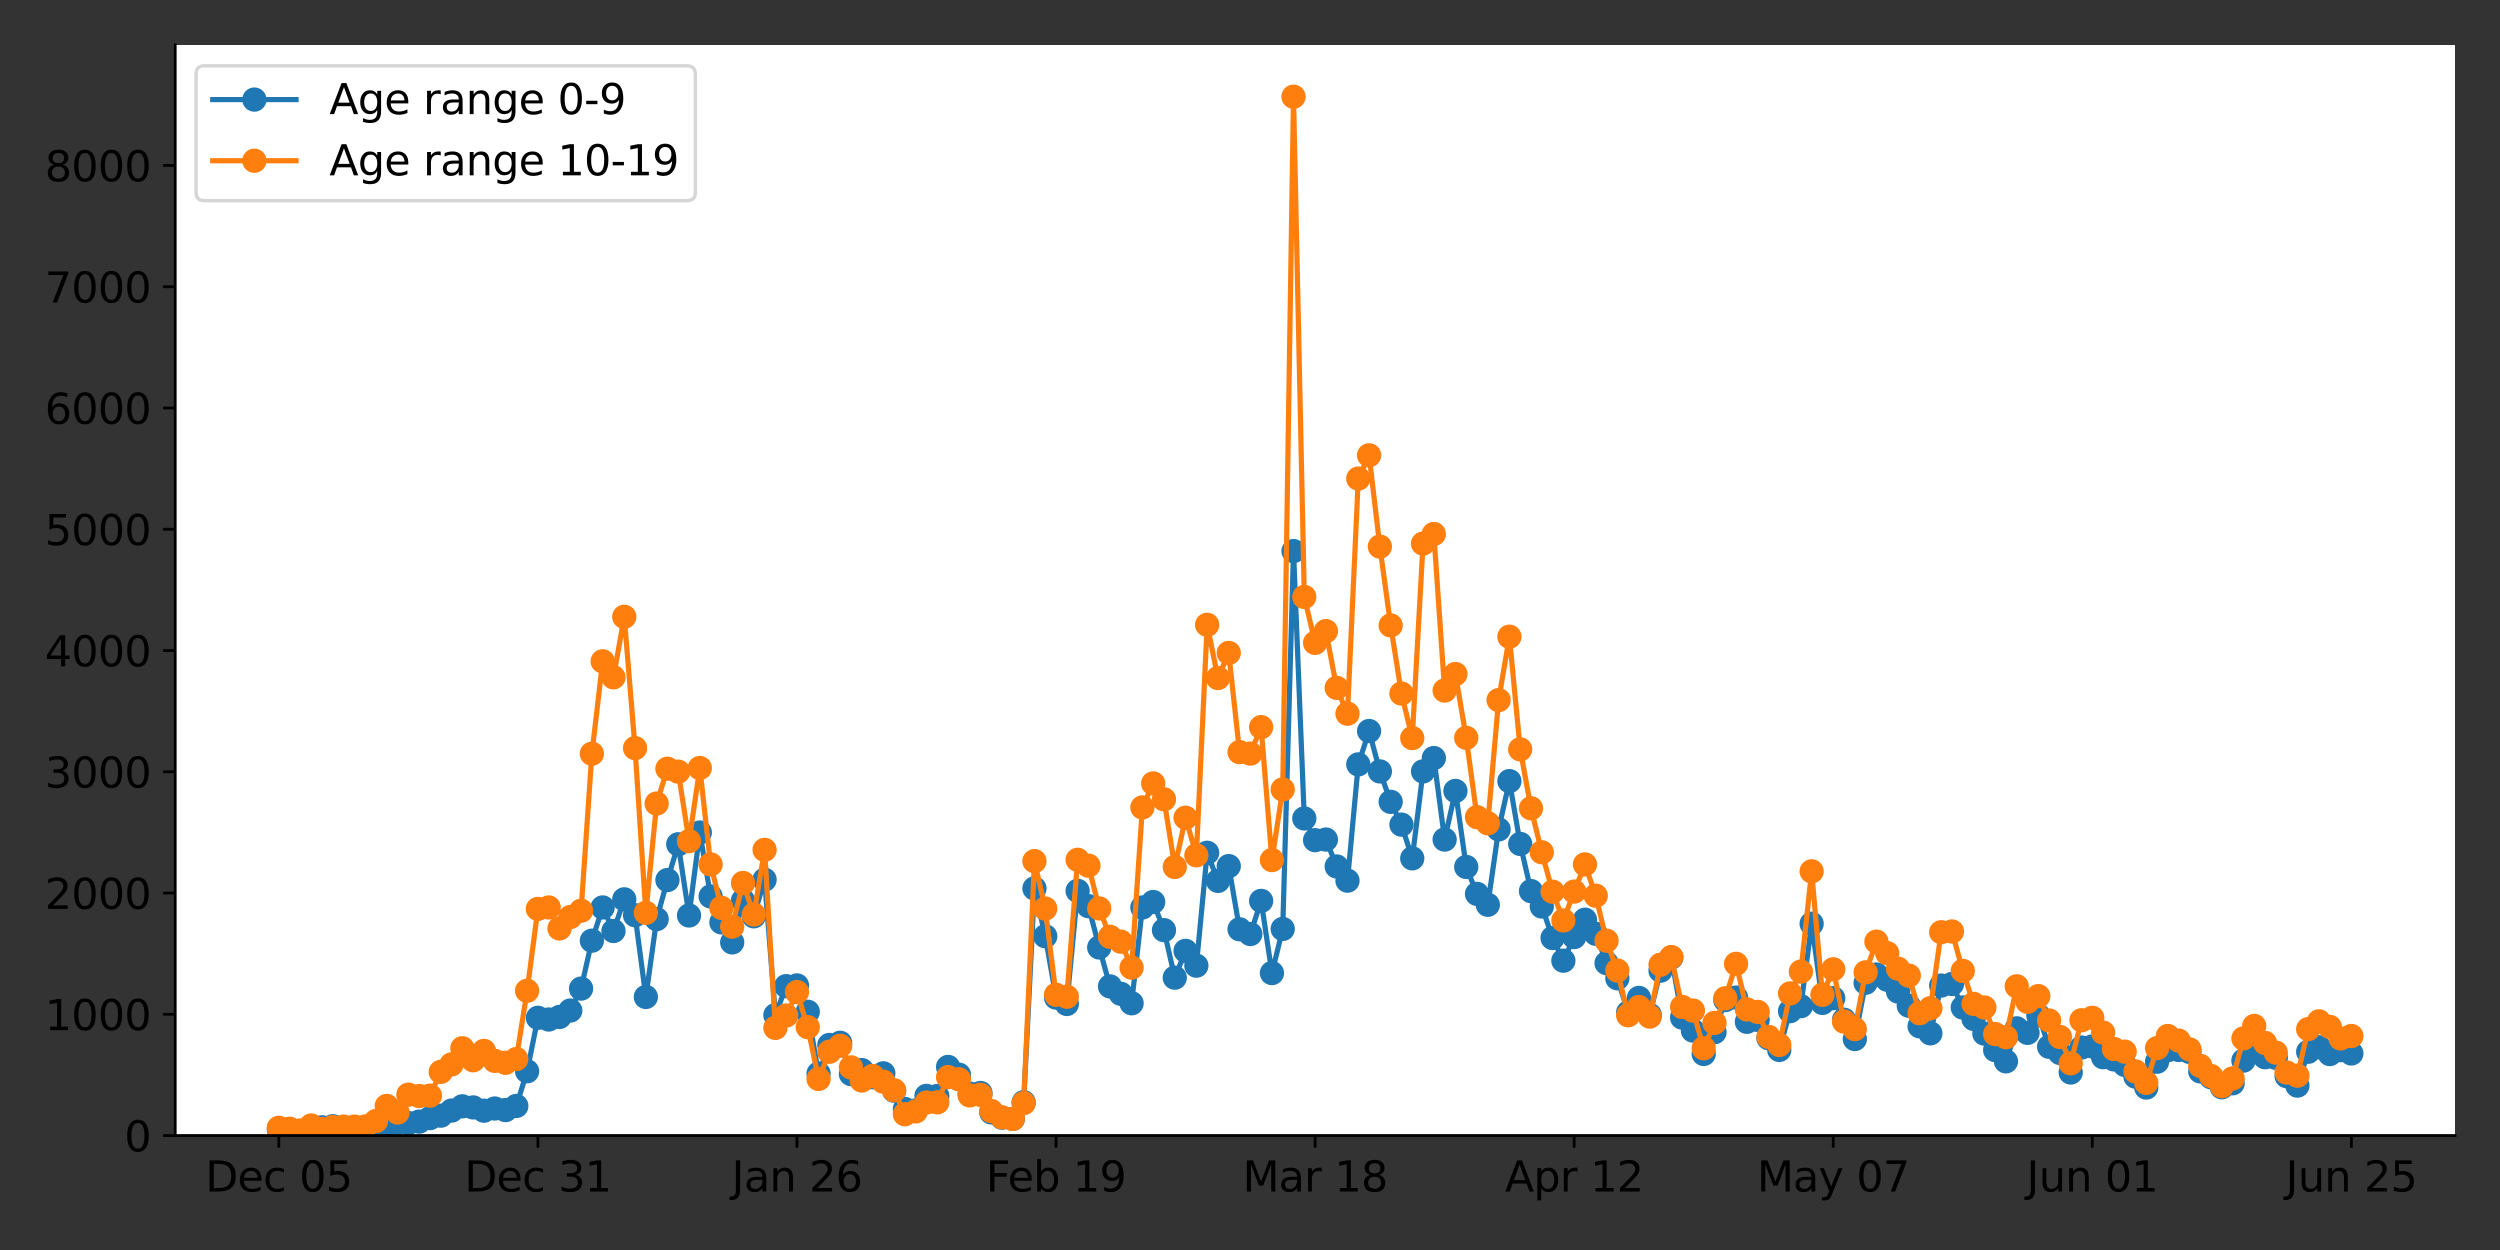 <?xml version="1.0" encoding="utf-8" standalone="no"?>
<!DOCTYPE svg PUBLIC "-//W3C//DTD SVG 1.1//EN"
  "http://www.w3.org/Graphics/SVG/1.1/DTD/svg11.dtd">
<svg xmlns:xlink="http://www.w3.org/1999/xlink" width="720pt" height="360pt" viewBox="0 0 720 360" xmlns="http://www.w3.org/2000/svg" version="1.1">
 <rect x="0" y="0" width="720" height="360" fill="#333333" stroke="none"/>
 <defs>
  <style type="text/css">*{stroke-linejoin: round; stroke-linecap: butt}</style>
 </defs>
 <g id="figure_1">
  <g id="patch_1">
   <path d="M 0 360 
L 720 360 
L 720 0 
L 0 0 
L 0 360 
z
" style="fill: none"/>
  </g>
  <g id="axes_1">
   <g id="patch_2">
    <path d="M 50.46 327.04 
L 707.04 327.04 
L 707.04 12.96 
L 50.46 12.96 
z
" style="fill: #ffffff"/>
   </g>
   <g id="matplotlib.axis_1">
    <g id="xtick_1">
     <g id="line2d_1">
      <defs>
       <path id="m044526b7e9" d="M 0 0 
L 0 3.5 
" style="stroke: #000000; stroke-width: 0.8"/>
      </defs>
      <g>
       <use xlink:href="#m044526b7e9" x="80.305" y="327.04" style="stroke: #000000; stroke-width: 0.8"/>
      </g>
     </g>
     <g id="text_1">
      <!-- Dec 05 -->
      <g transform="translate(59.152 343.158)scale(0.12 -0.12)">
       <defs>
        <path id="DejaVuSans-44" d="M 1259 4147 
L 1259 519 
L 2022 519 
Q 2988 519 3436 956 
Q 3884 1394 3884 2338 
Q 3884 3275 3436 3711 
Q 2988 4147 2022 4147 
L 1259 4147 
z
M 628 4666 
L 1925 4666 
Q 3281 4666 3915 4102 
Q 4550 3538 4550 2338 
Q 4550 1131 3912 565 
Q 3275 0 1925 0 
L 628 0 
L 628 4666 
z
" transform="scale(0.016)"/>
        <path id="DejaVuSans-65" d="M 3597 1894 
L 3597 1613 
L 953 1613 
Q 991 1019 1311 708 
Q 1631 397 2203 397 
Q 2534 397 2845 478 
Q 3156 559 3463 722 
L 3463 178 
Q 3153 47 2828 -22 
Q 2503 -91 2169 -91 
Q 1331 -91 842 396 
Q 353 884 353 1716 
Q 353 2575 817 3079 
Q 1281 3584 2069 3584 
Q 2775 3584 3186 3129 
Q 3597 2675 3597 1894 
z
M 3022 2063 
Q 3016 2534 2758 2815 
Q 2500 3097 2075 3097 
Q 1594 3097 1305 2825 
Q 1016 2553 972 2059 
L 3022 2063 
z
" transform="scale(0.016)"/>
        <path id="DejaVuSans-63" d="M 3122 3366 
L 3122 2828 
Q 2878 2963 2633 3030 
Q 2388 3097 2138 3097 
Q 1578 3097 1268 2742 
Q 959 2388 959 1747 
Q 959 1106 1268 751 
Q 1578 397 2138 397 
Q 2388 397 2633 464 
Q 2878 531 3122 666 
L 3122 134 
Q 2881 22 2623 -34 
Q 2366 -91 2075 -91 
Q 1284 -91 818 406 
Q 353 903 353 1747 
Q 353 2603 823 3093 
Q 1294 3584 2113 3584 
Q 2378 3584 2631 3529 
Q 2884 3475 3122 3366 
z
" transform="scale(0.016)"/>
        <path id="DejaVuSans-20" transform="scale(0.016)"/>
        <path id="DejaVuSans-30" d="M 2034 4250 
Q 1547 4250 1301 3770 
Q 1056 3291 1056 2328 
Q 1056 1369 1301 889 
Q 1547 409 2034 409 
Q 2525 409 2770 889 
Q 3016 1369 3016 2328 
Q 3016 3291 2770 3770 
Q 2525 4250 2034 4250 
z
M 2034 4750 
Q 2819 4750 3233 4129 
Q 3647 3509 3647 2328 
Q 3647 1150 3233 529 
Q 2819 -91 2034 -91 
Q 1250 -91 836 529 
Q 422 1150 422 2328 
Q 422 3509 836 4129 
Q 1250 4750 2034 4750 
z
" transform="scale(0.016)"/>
        <path id="DejaVuSans-35" d="M 691 4666 
L 3169 4666 
L 3169 4134 
L 1269 4134 
L 1269 2991 
Q 1406 3038 1543 3061 
Q 1681 3084 1819 3084 
Q 2600 3084 3056 2656 
Q 3513 2228 3513 1497 
Q 3513 744 3044 326 
Q 2575 -91 1722 -91 
Q 1428 -91 1123 -41 
Q 819 9 494 109 
L 494 744 
Q 775 591 1075 516 
Q 1375 441 1709 441 
Q 2250 441 2565 725 
Q 2881 1009 2881 1497 
Q 2881 1984 2565 2268 
Q 2250 2553 1709 2553 
Q 1456 2553 1204 2497 
Q 953 2441 691 2322 
L 691 4666 
z
" transform="scale(0.016)"/>
       </defs>
       <use xlink:href="#DejaVuSans-44"/>
       <use xlink:href="#DejaVuSans-65" x="77.002"/>
       <use xlink:href="#DejaVuSans-63" x="138.525"/>
       <use xlink:href="#DejaVuSans-20" x="193.506"/>
       <use xlink:href="#DejaVuSans-30" x="225.293"/>
       <use xlink:href="#DejaVuSans-35" x="288.916"/>
      </g>
     </g>
    </g>
    <g id="xtick_2">
     <g id="line2d_2">
      <g>
       <use xlink:href="#m044526b7e9" x="154.916" y="327.04" style="stroke: #000000; stroke-width: 0.8"/>
      </g>
     </g>
     <g id="text_2">
      <!-- Dec 31 -->
      <g transform="translate(133.763 343.158)scale(0.12 -0.12)">
       <defs>
        <path id="DejaVuSans-33" d="M 2597 2516 
Q 3050 2419 3304 2112 
Q 3559 1806 3559 1356 
Q 3559 666 3084 287 
Q 2609 -91 1734 -91 
Q 1441 -91 1130 -33 
Q 819 25 488 141 
L 488 750 
Q 750 597 1062 519 
Q 1375 441 1716 441 
Q 2309 441 2620 675 
Q 2931 909 2931 1356 
Q 2931 1769 2642 2001 
Q 2353 2234 1838 2234 
L 1294 2234 
L 1294 2753 
L 1863 2753 
Q 2328 2753 2575 2939 
Q 2822 3125 2822 3475 
Q 2822 3834 2567 4026 
Q 2313 4219 1838 4219 
Q 1578 4219 1281 4162 
Q 984 4106 628 3988 
L 628 4550 
Q 988 4650 1302 4700 
Q 1616 4750 1894 4750 
Q 2613 4750 3031 4423 
Q 3450 4097 3450 3541 
Q 3450 3153 3228 2886 
Q 3006 2619 2597 2516 
z
" transform="scale(0.016)"/>
        <path id="DejaVuSans-31" d="M 794 531 
L 1825 531 
L 1825 4091 
L 703 3866 
L 703 4441 
L 1819 4666 
L 2450 4666 
L 2450 531 
L 3481 531 
L 3481 0 
L 794 0 
L 794 531 
z
" transform="scale(0.016)"/>
       </defs>
       <use xlink:href="#DejaVuSans-44"/>
       <use xlink:href="#DejaVuSans-65" x="77.002"/>
       <use xlink:href="#DejaVuSans-63" x="138.525"/>
       <use xlink:href="#DejaVuSans-20" x="193.506"/>
       <use xlink:href="#DejaVuSans-33" x="225.293"/>
       <use xlink:href="#DejaVuSans-31" x="288.916"/>
      </g>
     </g>
    </g>
    <g id="xtick_3">
     <g id="line2d_3">
      <g>
       <use xlink:href="#m044526b7e9" x="229.527" y="327.04" style="stroke: #000000; stroke-width: 0.8"/>
      </g>
     </g>
     <g id="text_3">
      <!-- Jan 26 -->
      <g transform="translate(210.736 343.158)scale(0.12 -0.12)">
       <defs>
        <path id="DejaVuSans-4a" d="M 628 4666 
L 1259 4666 
L 1259 325 
Q 1259 -519 939 -900 
Q 619 -1281 -91 -1281 
L -331 -1281 
L -331 -750 
L -134 -750 
Q 284 -750 456 -515 
Q 628 -281 628 325 
L 628 4666 
z
" transform="scale(0.016)"/>
        <path id="DejaVuSans-61" d="M 2194 1759 
Q 1497 1759 1228 1600 
Q 959 1441 959 1056 
Q 959 750 1161 570 
Q 1363 391 1709 391 
Q 2188 391 2477 730 
Q 2766 1069 2766 1631 
L 2766 1759 
L 2194 1759 
z
M 3341 1997 
L 3341 0 
L 2766 0 
L 2766 531 
Q 2569 213 2275 61 
Q 1981 -91 1556 -91 
Q 1019 -91 701 211 
Q 384 513 384 1019 
Q 384 1609 779 1909 
Q 1175 2209 1959 2209 
L 2766 2209 
L 2766 2266 
Q 2766 2663 2505 2880 
Q 2244 3097 1772 3097 
Q 1472 3097 1187 3025 
Q 903 2953 641 2809 
L 641 3341 
Q 956 3463 1253 3523 
Q 1550 3584 1831 3584 
Q 2591 3584 2966 3190 
Q 3341 2797 3341 1997 
z
" transform="scale(0.016)"/>
        <path id="DejaVuSans-6e" d="M 3513 2113 
L 3513 0 
L 2938 0 
L 2938 2094 
Q 2938 2591 2744 2837 
Q 2550 3084 2163 3084 
Q 1697 3084 1428 2787 
Q 1159 2491 1159 1978 
L 1159 0 
L 581 0 
L 581 3500 
L 1159 3500 
L 1159 2956 
Q 1366 3272 1645 3428 
Q 1925 3584 2291 3584 
Q 2894 3584 3203 3211 
Q 3513 2838 3513 2113 
z
" transform="scale(0.016)"/>
        <path id="DejaVuSans-32" d="M 1228 531 
L 3431 531 
L 3431 0 
L 469 0 
L 469 531 
Q 828 903 1448 1529 
Q 2069 2156 2228 2338 
Q 2531 2678 2651 2914 
Q 2772 3150 2772 3378 
Q 2772 3750 2511 3984 
Q 2250 4219 1831 4219 
Q 1534 4219 1204 4116 
Q 875 4013 500 3803 
L 500 4441 
Q 881 4594 1212 4672 
Q 1544 4750 1819 4750 
Q 2544 4750 2975 4387 
Q 3406 4025 3406 3419 
Q 3406 3131 3298 2873 
Q 3191 2616 2906 2266 
Q 2828 2175 2409 1742 
Q 1991 1309 1228 531 
z
" transform="scale(0.016)"/>
        <path id="DejaVuSans-36" d="M 2113 2584 
Q 1688 2584 1439 2293 
Q 1191 2003 1191 1497 
Q 1191 994 1439 701 
Q 1688 409 2113 409 
Q 2538 409 2786 701 
Q 3034 994 3034 1497 
Q 3034 2003 2786 2293 
Q 2538 2584 2113 2584 
z
M 3366 4563 
L 3366 3988 
Q 3128 4100 2886 4159 
Q 2644 4219 2406 4219 
Q 1781 4219 1451 3797 
Q 1122 3375 1075 2522 
Q 1259 2794 1537 2939 
Q 1816 3084 2150 3084 
Q 2853 3084 3261 2657 
Q 3669 2231 3669 1497 
Q 3669 778 3244 343 
Q 2819 -91 2113 -91 
Q 1303 -91 875 529 
Q 447 1150 447 2328 
Q 447 3434 972 4092 
Q 1497 4750 2381 4750 
Q 2619 4750 2861 4703 
Q 3103 4656 3366 4563 
z
" transform="scale(0.016)"/>
       </defs>
       <use xlink:href="#DejaVuSans-4a"/>
       <use xlink:href="#DejaVuSans-61" x="29.492"/>
       <use xlink:href="#DejaVuSans-6e" x="90.771"/>
       <use xlink:href="#DejaVuSans-20" x="154.15"/>
       <use xlink:href="#DejaVuSans-32" x="185.938"/>
       <use xlink:href="#DejaVuSans-36" x="249.561"/>
      </g>
     </g>
    </g>
    <g id="xtick_4">
     <g id="line2d_4">
      <g>
       <use xlink:href="#m044526b7e9" x="304.139" y="327.04" style="stroke: #000000; stroke-width: 0.8"/>
      </g>
     </g>
     <g id="text_4">
      <!-- Feb 19 -->
      <g transform="translate(283.975 343.158)scale(0.12 -0.12)">
       <defs>
        <path id="DejaVuSans-46" d="M 628 4666 
L 3309 4666 
L 3309 4134 
L 1259 4134 
L 1259 2759 
L 3109 2759 
L 3109 2228 
L 1259 2228 
L 1259 0 
L 628 0 
L 628 4666 
z
" transform="scale(0.016)"/>
        <path id="DejaVuSans-62" d="M 3116 1747 
Q 3116 2381 2855 2742 
Q 2594 3103 2138 3103 
Q 1681 3103 1420 2742 
Q 1159 2381 1159 1747 
Q 1159 1113 1420 752 
Q 1681 391 2138 391 
Q 2594 391 2855 752 
Q 3116 1113 3116 1747 
z
M 1159 2969 
Q 1341 3281 1617 3432 
Q 1894 3584 2278 3584 
Q 2916 3584 3314 3078 
Q 3713 2572 3713 1747 
Q 3713 922 3314 415 
Q 2916 -91 2278 -91 
Q 1894 -91 1617 61 
Q 1341 213 1159 525 
L 1159 0 
L 581 0 
L 581 4863 
L 1159 4863 
L 1159 2969 
z
" transform="scale(0.016)"/>
        <path id="DejaVuSans-39" d="M 703 97 
L 703 672 
Q 941 559 1184 500 
Q 1428 441 1663 441 
Q 2288 441 2617 861 
Q 2947 1281 2994 2138 
Q 2813 1869 2534 1725 
Q 2256 1581 1919 1581 
Q 1219 1581 811 2004 
Q 403 2428 403 3163 
Q 403 3881 828 4315 
Q 1253 4750 1959 4750 
Q 2769 4750 3195 4129 
Q 3622 3509 3622 2328 
Q 3622 1225 3098 567 
Q 2575 -91 1691 -91 
Q 1453 -91 1209 -44 
Q 966 3 703 97 
z
M 1959 2075 
Q 2384 2075 2632 2365 
Q 2881 2656 2881 3163 
Q 2881 3666 2632 3958 
Q 2384 4250 1959 4250 
Q 1534 4250 1286 3958 
Q 1038 3666 1038 3163 
Q 1038 2656 1286 2365 
Q 1534 2075 1959 2075 
z
" transform="scale(0.016)"/>
       </defs>
       <use xlink:href="#DejaVuSans-46"/>
       <use xlink:href="#DejaVuSans-65" x="52.02"/>
       <use xlink:href="#DejaVuSans-62" x="113.543"/>
       <use xlink:href="#DejaVuSans-20" x="177.02"/>
       <use xlink:href="#DejaVuSans-31" x="208.807"/>
       <use xlink:href="#DejaVuSans-39" x="272.43"/>
      </g>
     </g>
    </g>
    <g id="xtick_5">
     <g id="line2d_5">
      <g>
       <use xlink:href="#m044526b7e9" x="378.75" y="327.04" style="stroke: #000000; stroke-width: 0.8"/>
      </g>
     </g>
     <g id="text_5">
      <!-- Mar 18 -->
      <g transform="translate(357.888 343.158)scale(0.12 -0.12)">
       <defs>
        <path id="DejaVuSans-4d" d="M 628 4666 
L 1569 4666 
L 2759 1491 
L 3956 4666 
L 4897 4666 
L 4897 0 
L 4281 0 
L 4281 4097 
L 3078 897 
L 2444 897 
L 1241 4097 
L 1241 0 
L 628 0 
L 628 4666 
z
" transform="scale(0.016)"/>
        <path id="DejaVuSans-72" d="M 2631 2963 
Q 2534 3019 2420 3045 
Q 2306 3072 2169 3072 
Q 1681 3072 1420 2755 
Q 1159 2438 1159 1844 
L 1159 0 
L 581 0 
L 581 3500 
L 1159 3500 
L 1159 2956 
Q 1341 3275 1631 3429 
Q 1922 3584 2338 3584 
Q 2397 3584 2469 3576 
Q 2541 3569 2628 3553 
L 2631 2963 
z
" transform="scale(0.016)"/>
        <path id="DejaVuSans-38" d="M 2034 2216 
Q 1584 2216 1326 1975 
Q 1069 1734 1069 1313 
Q 1069 891 1326 650 
Q 1584 409 2034 409 
Q 2484 409 2743 651 
Q 3003 894 3003 1313 
Q 3003 1734 2745 1975 
Q 2488 2216 2034 2216 
z
M 1403 2484 
Q 997 2584 770 2862 
Q 544 3141 544 3541 
Q 544 4100 942 4425 
Q 1341 4750 2034 4750 
Q 2731 4750 3128 4425 
Q 3525 4100 3525 3541 
Q 3525 3141 3298 2862 
Q 3072 2584 2669 2484 
Q 3125 2378 3379 2068 
Q 3634 1759 3634 1313 
Q 3634 634 3220 271 
Q 2806 -91 2034 -91 
Q 1263 -91 848 271 
Q 434 634 434 1313 
Q 434 1759 690 2068 
Q 947 2378 1403 2484 
z
M 1172 3481 
Q 1172 3119 1398 2916 
Q 1625 2713 2034 2713 
Q 2441 2713 2670 2916 
Q 2900 3119 2900 3481 
Q 2900 3844 2670 4047 
Q 2441 4250 2034 4250 
Q 1625 4250 1398 4047 
Q 1172 3844 1172 3481 
z
" transform="scale(0.016)"/>
       </defs>
       <use xlink:href="#DejaVuSans-4d"/>
       <use xlink:href="#DejaVuSans-61" x="86.279"/>
       <use xlink:href="#DejaVuSans-72" x="147.559"/>
       <use xlink:href="#DejaVuSans-20" x="188.672"/>
       <use xlink:href="#DejaVuSans-31" x="220.459"/>
       <use xlink:href="#DejaVuSans-38" x="284.082"/>
      </g>
     </g>
    </g>
    <g id="xtick_6">
     <g id="line2d_6">
      <g>
       <use xlink:href="#m044526b7e9" x="453.361" y="327.04" style="stroke: #000000; stroke-width: 0.8"/>
      </g>
     </g>
     <g id="text_6">
      <!-- Apr 12 -->
      <g transform="translate(433.439 343.158)scale(0.12 -0.12)">
       <defs>
        <path id="DejaVuSans-41" d="M 2188 4044 
L 1331 1722 
L 3047 1722 
L 2188 4044 
z
M 1831 4666 
L 2547 4666 
L 4325 0 
L 3669 0 
L 3244 1197 
L 1141 1197 
L 716 0 
L 50 0 
L 1831 4666 
z
" transform="scale(0.016)"/>
        <path id="DejaVuSans-70" d="M 1159 525 
L 1159 -1331 
L 581 -1331 
L 581 3500 
L 1159 3500 
L 1159 2969 
Q 1341 3281 1617 3432 
Q 1894 3584 2278 3584 
Q 2916 3584 3314 3078 
Q 3713 2572 3713 1747 
Q 3713 922 3314 415 
Q 2916 -91 2278 -91 
Q 1894 -91 1617 61 
Q 1341 213 1159 525 
z
M 3116 1747 
Q 3116 2381 2855 2742 
Q 2594 3103 2138 3103 
Q 1681 3103 1420 2742 
Q 1159 2381 1159 1747 
Q 1159 1113 1420 752 
Q 1681 391 2138 391 
Q 2594 391 2855 752 
Q 3116 1113 3116 1747 
z
" transform="scale(0.016)"/>
       </defs>
       <use xlink:href="#DejaVuSans-41"/>
       <use xlink:href="#DejaVuSans-70" x="68.408"/>
       <use xlink:href="#DejaVuSans-72" x="131.885"/>
       <use xlink:href="#DejaVuSans-20" x="172.998"/>
       <use xlink:href="#DejaVuSans-31" x="204.785"/>
       <use xlink:href="#DejaVuSans-32" x="268.408"/>
      </g>
     </g>
    </g>
    <g id="xtick_7">
     <g id="line2d_7">
      <g>
       <use xlink:href="#m044526b7e9" x="527.973" y="327.04" style="stroke: #000000; stroke-width: 0.8"/>
      </g>
     </g>
     <g id="text_7">
      <!-- May 07 -->
      <g transform="translate(506.026 343.158)scale(0.12 -0.12)">
       <defs>
        <path id="DejaVuSans-79" d="M 2059 -325 
Q 1816 -950 1584 -1140 
Q 1353 -1331 966 -1331 
L 506 -1331 
L 506 -850 
L 844 -850 
Q 1081 -850 1212 -737 
Q 1344 -625 1503 -206 
L 1606 56 
L 191 3500 
L 800 3500 
L 1894 763 
L 2988 3500 
L 3597 3500 
L 2059 -325 
z
" transform="scale(0.016)"/>
        <path id="DejaVuSans-37" d="M 525 4666 
L 3525 4666 
L 3525 4397 
L 1831 0 
L 1172 0 
L 2766 4134 
L 525 4134 
L 525 4666 
z
" transform="scale(0.016)"/>
       </defs>
       <use xlink:href="#DejaVuSans-4d"/>
       <use xlink:href="#DejaVuSans-61" x="86.279"/>
       <use xlink:href="#DejaVuSans-79" x="147.559"/>
       <use xlink:href="#DejaVuSans-20" x="206.738"/>
       <use xlink:href="#DejaVuSans-30" x="238.525"/>
       <use xlink:href="#DejaVuSans-37" x="302.148"/>
      </g>
     </g>
    </g>
    <g id="xtick_8">
     <g id="line2d_8">
      <g>
       <use xlink:href="#m044526b7e9" x="602.584" y="327.04" style="stroke: #000000; stroke-width: 0.8"/>
      </g>
     </g>
     <g id="text_8">
      <!-- Jun 01 -->
      <g transform="translate(583.667 343.158)scale(0.12 -0.12)">
       <defs>
        <path id="DejaVuSans-75" d="M 544 1381 
L 544 3500 
L 1119 3500 
L 1119 1403 
Q 1119 906 1312 657 
Q 1506 409 1894 409 
Q 2359 409 2629 706 
Q 2900 1003 2900 1516 
L 2900 3500 
L 3475 3500 
L 3475 0 
L 2900 0 
L 2900 538 
Q 2691 219 2414 64 
Q 2138 -91 1772 -91 
Q 1169 -91 856 284 
Q 544 659 544 1381 
z
M 1991 3584 
L 1991 3584 
z
" transform="scale(0.016)"/>
       </defs>
       <use xlink:href="#DejaVuSans-4a"/>
       <use xlink:href="#DejaVuSans-75" x="29.492"/>
       <use xlink:href="#DejaVuSans-6e" x="92.871"/>
       <use xlink:href="#DejaVuSans-20" x="156.25"/>
       <use xlink:href="#DejaVuSans-30" x="188.037"/>
       <use xlink:href="#DejaVuSans-31" x="251.66"/>
      </g>
     </g>
    </g>
    <g id="xtick_9">
     <g id="line2d_9">
      <g>
       <use xlink:href="#m044526b7e9" x="677.195" y="327.04" style="stroke: #000000; stroke-width: 0.8"/>
      </g>
     </g>
     <g id="text_9">
      <!-- Jun 25 -->
      <g transform="translate(658.279 343.158)scale(0.12 -0.12)">
       <use xlink:href="#DejaVuSans-4a"/>
       <use xlink:href="#DejaVuSans-75" x="29.492"/>
       <use xlink:href="#DejaVuSans-6e" x="92.871"/>
       <use xlink:href="#DejaVuSans-20" x="156.25"/>
       <use xlink:href="#DejaVuSans-32" x="188.037"/>
       <use xlink:href="#DejaVuSans-35" x="251.66"/>
      </g>
     </g>
    </g>
   </g>
   <g id="matplotlib.axis_2">
    <g id="ytick_1">
     <g id="line2d_10">
      <defs>
       <path id="mc14dce74fb" d="M 0 0 
L -3.5 0 
" style="stroke: #000000; stroke-width: 0.8"/>
      </defs>
      <g>
       <use xlink:href="#mc14dce74fb" x="50.46" y="327.04" style="stroke: #000000; stroke-width: 0.8"/>
      </g>
     </g>
     <g id="text_10">
      <!-- 0 -->
      <g transform="translate(35.825 331.599)scale(0.12 -0.12)">
       <use xlink:href="#DejaVuSans-30"/>
      </g>
     </g>
    </g>
    <g id="ytick_2">
     <g id="line2d_11">
      <g>
       <use xlink:href="#mc14dce74fb" x="50.46" y="292.117" style="stroke: #000000; stroke-width: 0.8"/>
      </g>
     </g>
     <g id="text_11">
      <!-- 1000 -->
      <g transform="translate(12.92 296.676)scale(0.12 -0.12)">
       <use xlink:href="#DejaVuSans-31"/>
       <use xlink:href="#DejaVuSans-30" x="63.623"/>
       <use xlink:href="#DejaVuSans-30" x="127.246"/>
       <use xlink:href="#DejaVuSans-30" x="190.869"/>
      </g>
     </g>
    </g>
    <g id="ytick_3">
     <g id="line2d_12">
      <g>
       <use xlink:href="#mc14dce74fb" x="50.46" y="257.194" style="stroke: #000000; stroke-width: 0.8"/>
      </g>
     </g>
     <g id="text_12">
      <!-- 2000 -->
      <g transform="translate(12.92 261.753)scale(0.12 -0.12)">
       <use xlink:href="#DejaVuSans-32"/>
       <use xlink:href="#DejaVuSans-30" x="63.623"/>
       <use xlink:href="#DejaVuSans-30" x="127.246"/>
       <use xlink:href="#DejaVuSans-30" x="190.869"/>
      </g>
     </g>
    </g>
    <g id="ytick_4">
     <g id="line2d_13">
      <g>
       <use xlink:href="#mc14dce74fb" x="50.46" y="222.272" style="stroke: #000000; stroke-width: 0.8"/>
      </g>
     </g>
     <g id="text_13">
      <!-- 3000 -->
      <g transform="translate(12.92 226.831)scale(0.12 -0.12)">
       <use xlink:href="#DejaVuSans-33"/>
       <use xlink:href="#DejaVuSans-30" x="63.623"/>
       <use xlink:href="#DejaVuSans-30" x="127.246"/>
       <use xlink:href="#DejaVuSans-30" x="190.869"/>
      </g>
     </g>
    </g>
    <g id="ytick_5">
     <g id="line2d_14">
      <g>
       <use xlink:href="#mc14dce74fb" x="50.46" y="187.349" style="stroke: #000000; stroke-width: 0.8"/>
      </g>
     </g>
     <g id="text_14">
      <!-- 4000 -->
      <g transform="translate(12.92 191.908)scale(0.12 -0.12)">
       <defs>
        <path id="DejaVuSans-34" d="M 2419 4116 
L 825 1625 
L 2419 1625 
L 2419 4116 
z
M 2253 4666 
L 3047 4666 
L 3047 1625 
L 3713 1625 
L 3713 1100 
L 3047 1100 
L 3047 0 
L 2419 0 
L 2419 1100 
L 313 1100 
L 313 1709 
L 2253 4666 
z
" transform="scale(0.016)"/>
       </defs>
       <use xlink:href="#DejaVuSans-34"/>
       <use xlink:href="#DejaVuSans-30" x="63.623"/>
       <use xlink:href="#DejaVuSans-30" x="127.246"/>
       <use xlink:href="#DejaVuSans-30" x="190.869"/>
      </g>
     </g>
    </g>
    <g id="ytick_6">
     <g id="line2d_15">
      <g>
       <use xlink:href="#mc14dce74fb" x="50.46" y="152.426" style="stroke: #000000; stroke-width: 0.8"/>
      </g>
     </g>
     <g id="text_15">
      <!-- 5000 -->
      <g transform="translate(12.92 156.985)scale(0.12 -0.12)">
       <use xlink:href="#DejaVuSans-35"/>
       <use xlink:href="#DejaVuSans-30" x="63.623"/>
       <use xlink:href="#DejaVuSans-30" x="127.246"/>
       <use xlink:href="#DejaVuSans-30" x="190.869"/>
      </g>
     </g>
    </g>
    <g id="ytick_7">
     <g id="line2d_16">
      <g>
       <use xlink:href="#mc14dce74fb" x="50.46" y="117.503" style="stroke: #000000; stroke-width: 0.8"/>
      </g>
     </g>
     <g id="text_16">
      <!-- 6000 -->
      <g transform="translate(12.92 122.062)scale(0.12 -0.12)">
       <use xlink:href="#DejaVuSans-36"/>
       <use xlink:href="#DejaVuSans-30" x="63.623"/>
       <use xlink:href="#DejaVuSans-30" x="127.246"/>
       <use xlink:href="#DejaVuSans-30" x="190.869"/>
      </g>
     </g>
    </g>
    <g id="ytick_8">
     <g id="line2d_17">
      <g>
       <use xlink:href="#mc14dce74fb" x="50.46" y="82.58" style="stroke: #000000; stroke-width: 0.8"/>
      </g>
     </g>
     <g id="text_17">
      <!-- 7000 -->
      <g transform="translate(12.92 87.139)scale(0.12 -0.12)">
       <use xlink:href="#DejaVuSans-37"/>
       <use xlink:href="#DejaVuSans-30" x="63.623"/>
       <use xlink:href="#DejaVuSans-30" x="127.246"/>
       <use xlink:href="#DejaVuSans-30" x="190.869"/>
      </g>
     </g>
    </g>
    <g id="ytick_9">
     <g id="line2d_18">
      <g>
       <use xlink:href="#mc14dce74fb" x="50.46" y="47.658" style="stroke: #000000; stroke-width: 0.8"/>
      </g>
     </g>
     <g id="text_18">
      <!-- 8000 -->
      <g transform="translate(12.92 52.217)scale(0.12 -0.12)">
       <use xlink:href="#DejaVuSans-38"/>
       <use xlink:href="#DejaVuSans-30" x="63.623"/>
       <use xlink:href="#DejaVuSans-30" x="127.246"/>
       <use xlink:href="#DejaVuSans-30" x="190.869"/>
      </g>
     </g>
    </g>
   </g>
   <g id="line2d_19">
    <path d="M 80.305 325.259 
L 86.522 325.783 
L 92.74 324.665 
L 95.849 324.351 
L 98.957 325.189 
L 105.175 324.77 
L 108.284 324.7 
L 111.393 323.862 
L 114.501 323.373 
L 117.61 323.443 
L 120.719 323.024 
L 123.828 322.011 
L 126.937 321.313 
L 130.045 319.846 
L 133.154 318.624 
L 136.263 318.938 
L 139.372 319.881 
L 142.481 319.252 
L 145.589 319.706 
L 148.698 318.519 
L 151.807 308.531 
L 154.916 293.13 
L 158.025 293.619 
L 161.134 292.885 
L 164.242 291.035 
L 167.351 284.714 
L 170.46 270.919 
L 173.569 261.35 
L 176.678 268.125 
L 179.786 259.01 
L 182.895 263.585 
L 186.004 287.123 
L 189.113 264.703 
L 192.222 253.458 
L 195.33 243.155 
L 198.439 263.655 
L 201.548 239.768 
L 204.657 258.172 
L 207.766 265.646 
L 210.874 271.408 
L 213.983 259.36 
L 217.092 263.9 
L 220.201 253.353 
L 223.31 292.362 
L 226.418 284.015 
L 229.527 283.806 
L 232.636 291.384 
L 235.745 309.194 
L 238.854 300.953 
L 241.963 300.324 
L 245.071 309.334 
L 248.18 308.182 
L 251.289 310.242 
L 254.398 309.125 
L 257.507 314.119 
L 260.615 319.392 
L 263.724 319.811 
L 266.833 315.62 
L 269.942 315.655 
L 273.051 307.274 
L 276.159 309.509 
L 279.268 314.957 
L 282.377 314.782 
L 285.486 320.37 
L 288.595 321.906 
L 291.703 322.221 
L 294.812 317.436 
L 297.921 255.867 
L 301.03 269.627 
L 304.139 287.298 
L 307.247 289.149 
L 310.356 256.566 
L 313.465 260.966 
L 316.574 272.875 
L 319.683 284.085 
L 322.791 286.215 
L 325.9 288.939 
L 329.009 261.35 
L 332.118 259.779 
L 335.227 267.881 
L 338.336 281.571 
L 341.444 273.853 
L 344.553 278.113 
L 347.662 245.6 
L 350.771 253.702 
L 353.88 249.442 
L 356.988 267.636 
L 360.097 268.998 
L 363.206 259.464 
L 366.315 280.243 
L 369.424 267.532 
L 372.532 158.712 
L 375.641 235.717 
L 378.75 241.968 
L 381.859 241.793 
L 384.968 249.546 
L 388.076 253.632 
L 391.185 220.141 
L 394.294 210.538 
L 397.403 222.167 
L 400.512 230.932 
L 403.62 237.498 
L 406.729 247.206 
L 409.838 222.167 
L 412.947 218.325 
L 416.056 241.793 
L 419.164 227.789 
L 422.273 249.686 
L 425.382 257.439 
L 428.491 260.582 
L 431.6 238.86 
L 434.709 224.961 
L 437.817 243.051 
L 440.926 256.636 
L 444.035 261.071 
L 447.144 270.151 
L 450.253 276.681 
L 453.361 269.871 
L 456.47 264.877 
L 459.579 268.928 
L 462.688 277.38 
L 465.797 281.745 
L 468.905 291.593 
L 472.014 287.403 
L 475.123 292.292 
L 478.232 279.545 
L 481.341 275.808 
L 484.449 293.06 
L 487.558 296.797 
L 490.667 303.537 
L 493.776 297.286 
L 496.885 288.031 
L 499.993 287.298 
L 503.102 294.282 
L 506.211 293.724 
L 509.32 298.997 
L 512.429 302.384 
L 515.538 291.209 
L 518.646 289.777 
L 521.755 266.03 
L 524.864 288.834 
L 527.973 287.472 
L 531.082 293.689 
L 534.19 299.241 
L 537.299 283.037 
L 540.408 280.663 
L 543.517 282.164 
L 546.626 285.552 
L 549.734 289.638 
L 552.843 295.575 
L 555.952 297.6 
L 559.061 283.84 
L 562.17 283.386 
L 565.278 290.162 
L 568.387 293.444 
L 571.496 297.67 
L 574.605 302.419 
L 577.714 305.667 
L 580.822 296.168 
L 583.931 297.46 
L 587.04 292.397 
L 590.149 301.477 
L 593.258 303.258 
L 596.366 308.88 
L 599.475 301.686 
L 602.584 301.372 
L 605.693 304.48 
L 608.802 305.108 
L 611.911 306.68 
L 615.019 310.068 
L 618.128 313.211 
L 621.237 305.772 
L 624.346 302.454 
L 627.455 302.384 
L 630.563 302.943 
L 633.672 308.566 
L 636.781 310.242 
L 639.89 313.141 
L 642.999 311.988 
L 646.107 305.458 
L 649.216 301.267 
L 652.325 304.48 
L 655.434 304.654 
L 658.543 309.928 
L 661.651 312.652 
L 664.76 302.908 
L 667.869 301.581 
L 670.978 303.572 
L 674.087 302.454 
L 677.195 303.397 
L 677.195 303.397 
" clip-path="url(#p7a45b3bd38)" style="fill: none; stroke: #1f77b4; stroke-width: 1.5; stroke-linecap: square"/>
    <defs>
     <path id="mc4214c9e9a" d="M 0 3 
C 0.796 3 1.559 2.684 2.121 2.121 
C 2.684 1.559 3 0.796 3 0 
C 3 -0.796 2.684 -1.559 2.121 -2.121 
C 1.559 -2.684 0.796 -3 0 -3 
C -0.796 -3 -1.559 -2.684 -2.121 -2.121 
C -2.684 -1.559 -3 -0.796 -3 0 
C -3 0.796 -2.684 1.559 -2.121 2.121 
C -1.559 2.684 -0.796 3 0 3 
z
" style="stroke: #1f77b4"/>
    </defs>
    <g clip-path="url(#p7a45b3bd38)">
     <use xlink:href="#mc4214c9e9a" x="80.305" y="325.259" style="fill: #1f77b4; stroke: #1f77b4"/>
     <use xlink:href="#mc4214c9e9a" x="83.413" y="325.573" style="fill: #1f77b4; stroke: #1f77b4"/>
     <use xlink:href="#mc4214c9e9a" x="86.522" y="325.783" style="fill: #1f77b4; stroke: #1f77b4"/>
     <use xlink:href="#mc4214c9e9a" x="89.631" y="325.259" style="fill: #1f77b4; stroke: #1f77b4"/>
     <use xlink:href="#mc4214c9e9a" x="92.74" y="324.665" style="fill: #1f77b4; stroke: #1f77b4"/>
     <use xlink:href="#mc4214c9e9a" x="95.849" y="324.351" style="fill: #1f77b4; stroke: #1f77b4"/>
     <use xlink:href="#mc4214c9e9a" x="98.957" y="325.189" style="fill: #1f77b4; stroke: #1f77b4"/>
     <use xlink:href="#mc4214c9e9a" x="102.066" y="324.98" style="fill: #1f77b4; stroke: #1f77b4"/>
     <use xlink:href="#mc4214c9e9a" x="105.175" y="324.77" style="fill: #1f77b4; stroke: #1f77b4"/>
     <use xlink:href="#mc4214c9e9a" x="108.284" y="324.7" style="fill: #1f77b4; stroke: #1f77b4"/>
     <use xlink:href="#mc4214c9e9a" x="111.393" y="323.862" style="fill: #1f77b4; stroke: #1f77b4"/>
     <use xlink:href="#mc4214c9e9a" x="114.501" y="323.373" style="fill: #1f77b4; stroke: #1f77b4"/>
     <use xlink:href="#mc4214c9e9a" x="117.61" y="323.443" style="fill: #1f77b4; stroke: #1f77b4"/>
     <use xlink:href="#mc4214c9e9a" x="120.719" y="323.024" style="fill: #1f77b4; stroke: #1f77b4"/>
     <use xlink:href="#mc4214c9e9a" x="123.828" y="322.011" style="fill: #1f77b4; stroke: #1f77b4"/>
     <use xlink:href="#mc4214c9e9a" x="126.937" y="321.313" style="fill: #1f77b4; stroke: #1f77b4"/>
     <use xlink:href="#mc4214c9e9a" x="130.045" y="319.846" style="fill: #1f77b4; stroke: #1f77b4"/>
     <use xlink:href="#mc4214c9e9a" x="133.154" y="318.624" style="fill: #1f77b4; stroke: #1f77b4"/>
     <use xlink:href="#mc4214c9e9a" x="136.263" y="318.938" style="fill: #1f77b4; stroke: #1f77b4"/>
     <use xlink:href="#mc4214c9e9a" x="139.372" y="319.881" style="fill: #1f77b4; stroke: #1f77b4"/>
     <use xlink:href="#mc4214c9e9a" x="142.481" y="319.252" style="fill: #1f77b4; stroke: #1f77b4"/>
     <use xlink:href="#mc4214c9e9a" x="145.589" y="319.706" style="fill: #1f77b4; stroke: #1f77b4"/>
     <use xlink:href="#mc4214c9e9a" x="148.698" y="318.519" style="fill: #1f77b4; stroke: #1f77b4"/>
     <use xlink:href="#mc4214c9e9a" x="151.807" y="308.531" style="fill: #1f77b4; stroke: #1f77b4"/>
     <use xlink:href="#mc4214c9e9a" x="154.916" y="293.13" style="fill: #1f77b4; stroke: #1f77b4"/>
     <use xlink:href="#mc4214c9e9a" x="158.025" y="293.619" style="fill: #1f77b4; stroke: #1f77b4"/>
     <use xlink:href="#mc4214c9e9a" x="161.134" y="292.885" style="fill: #1f77b4; stroke: #1f77b4"/>
     <use xlink:href="#mc4214c9e9a" x="164.242" y="291.035" style="fill: #1f77b4; stroke: #1f77b4"/>
     <use xlink:href="#mc4214c9e9a" x="167.351" y="284.714" style="fill: #1f77b4; stroke: #1f77b4"/>
     <use xlink:href="#mc4214c9e9a" x="170.46" y="270.919" style="fill: #1f77b4; stroke: #1f77b4"/>
     <use xlink:href="#mc4214c9e9a" x="173.569" y="261.35" style="fill: #1f77b4; stroke: #1f77b4"/>
     <use xlink:href="#mc4214c9e9a" x="176.678" y="268.125" style="fill: #1f77b4; stroke: #1f77b4"/>
     <use xlink:href="#mc4214c9e9a" x="179.786" y="259.01" style="fill: #1f77b4; stroke: #1f77b4"/>
     <use xlink:href="#mc4214c9e9a" x="182.895" y="263.585" style="fill: #1f77b4; stroke: #1f77b4"/>
     <use xlink:href="#mc4214c9e9a" x="186.004" y="287.123" style="fill: #1f77b4; stroke: #1f77b4"/>
     <use xlink:href="#mc4214c9e9a" x="189.113" y="264.703" style="fill: #1f77b4; stroke: #1f77b4"/>
     <use xlink:href="#mc4214c9e9a" x="192.222" y="253.458" style="fill: #1f77b4; stroke: #1f77b4"/>
     <use xlink:href="#mc4214c9e9a" x="195.33" y="243.155" style="fill: #1f77b4; stroke: #1f77b4"/>
     <use xlink:href="#mc4214c9e9a" x="198.439" y="263.655" style="fill: #1f77b4; stroke: #1f77b4"/>
     <use xlink:href="#mc4214c9e9a" x="201.548" y="239.768" style="fill: #1f77b4; stroke: #1f77b4"/>
     <use xlink:href="#mc4214c9e9a" x="204.657" y="258.172" style="fill: #1f77b4; stroke: #1f77b4"/>
     <use xlink:href="#mc4214c9e9a" x="207.766" y="265.646" style="fill: #1f77b4; stroke: #1f77b4"/>
     <use xlink:href="#mc4214c9e9a" x="210.874" y="271.408" style="fill: #1f77b4; stroke: #1f77b4"/>
     <use xlink:href="#mc4214c9e9a" x="213.983" y="259.36" style="fill: #1f77b4; stroke: #1f77b4"/>
     <use xlink:href="#mc4214c9e9a" x="217.092" y="263.9" style="fill: #1f77b4; stroke: #1f77b4"/>
     <use xlink:href="#mc4214c9e9a" x="220.201" y="253.353" style="fill: #1f77b4; stroke: #1f77b4"/>
     <use xlink:href="#mc4214c9e9a" x="223.31" y="292.362" style="fill: #1f77b4; stroke: #1f77b4"/>
     <use xlink:href="#mc4214c9e9a" x="226.418" y="284.015" style="fill: #1f77b4; stroke: #1f77b4"/>
     <use xlink:href="#mc4214c9e9a" x="229.527" y="283.806" style="fill: #1f77b4; stroke: #1f77b4"/>
     <use xlink:href="#mc4214c9e9a" x="232.636" y="291.384" style="fill: #1f77b4; stroke: #1f77b4"/>
     <use xlink:href="#mc4214c9e9a" x="235.745" y="309.194" style="fill: #1f77b4; stroke: #1f77b4"/>
     <use xlink:href="#mc4214c9e9a" x="238.854" y="300.953" style="fill: #1f77b4; stroke: #1f77b4"/>
     <use xlink:href="#mc4214c9e9a" x="241.963" y="300.324" style="fill: #1f77b4; stroke: #1f77b4"/>
     <use xlink:href="#mc4214c9e9a" x="245.071" y="309.334" style="fill: #1f77b4; stroke: #1f77b4"/>
     <use xlink:href="#mc4214c9e9a" x="248.18" y="308.182" style="fill: #1f77b4; stroke: #1f77b4"/>
     <use xlink:href="#mc4214c9e9a" x="251.289" y="310.242" style="fill: #1f77b4; stroke: #1f77b4"/>
     <use xlink:href="#mc4214c9e9a" x="254.398" y="309.125" style="fill: #1f77b4; stroke: #1f77b4"/>
     <use xlink:href="#mc4214c9e9a" x="257.507" y="314.119" style="fill: #1f77b4; stroke: #1f77b4"/>
     <use xlink:href="#mc4214c9e9a" x="260.615" y="319.392" style="fill: #1f77b4; stroke: #1f77b4"/>
     <use xlink:href="#mc4214c9e9a" x="263.724" y="319.811" style="fill: #1f77b4; stroke: #1f77b4"/>
     <use xlink:href="#mc4214c9e9a" x="266.833" y="315.62" style="fill: #1f77b4; stroke: #1f77b4"/>
     <use xlink:href="#mc4214c9e9a" x="269.942" y="315.655" style="fill: #1f77b4; stroke: #1f77b4"/>
     <use xlink:href="#mc4214c9e9a" x="273.051" y="307.274" style="fill: #1f77b4; stroke: #1f77b4"/>
     <use xlink:href="#mc4214c9e9a" x="276.159" y="309.509" style="fill: #1f77b4; stroke: #1f77b4"/>
     <use xlink:href="#mc4214c9e9a" x="279.268" y="314.957" style="fill: #1f77b4; stroke: #1f77b4"/>
     <use xlink:href="#mc4214c9e9a" x="282.377" y="314.782" style="fill: #1f77b4; stroke: #1f77b4"/>
     <use xlink:href="#mc4214c9e9a" x="285.486" y="320.37" style="fill: #1f77b4; stroke: #1f77b4"/>
     <use xlink:href="#mc4214c9e9a" x="288.595" y="321.906" style="fill: #1f77b4; stroke: #1f77b4"/>
     <use xlink:href="#mc4214c9e9a" x="291.703" y="322.221" style="fill: #1f77b4; stroke: #1f77b4"/>
     <use xlink:href="#mc4214c9e9a" x="294.812" y="317.436" style="fill: #1f77b4; stroke: #1f77b4"/>
     <use xlink:href="#mc4214c9e9a" x="297.921" y="255.867" style="fill: #1f77b4; stroke: #1f77b4"/>
     <use xlink:href="#mc4214c9e9a" x="301.03" y="269.627" style="fill: #1f77b4; stroke: #1f77b4"/>
     <use xlink:href="#mc4214c9e9a" x="304.139" y="287.298" style="fill: #1f77b4; stroke: #1f77b4"/>
     <use xlink:href="#mc4214c9e9a" x="307.247" y="289.149" style="fill: #1f77b4; stroke: #1f77b4"/>
     <use xlink:href="#mc4214c9e9a" x="310.356" y="256.566" style="fill: #1f77b4; stroke: #1f77b4"/>
     <use xlink:href="#mc4214c9e9a" x="313.465" y="260.966" style="fill: #1f77b4; stroke: #1f77b4"/>
     <use xlink:href="#mc4214c9e9a" x="316.574" y="272.875" style="fill: #1f77b4; stroke: #1f77b4"/>
     <use xlink:href="#mc4214c9e9a" x="319.683" y="284.085" style="fill: #1f77b4; stroke: #1f77b4"/>
     <use xlink:href="#mc4214c9e9a" x="322.791" y="286.215" style="fill: #1f77b4; stroke: #1f77b4"/>
     <use xlink:href="#mc4214c9e9a" x="325.9" y="288.939" style="fill: #1f77b4; stroke: #1f77b4"/>
     <use xlink:href="#mc4214c9e9a" x="329.009" y="261.35" style="fill: #1f77b4; stroke: #1f77b4"/>
     <use xlink:href="#mc4214c9e9a" x="332.118" y="259.779" style="fill: #1f77b4; stroke: #1f77b4"/>
     <use xlink:href="#mc4214c9e9a" x="335.227" y="267.881" style="fill: #1f77b4; stroke: #1f77b4"/>
     <use xlink:href="#mc4214c9e9a" x="338.336" y="281.571" style="fill: #1f77b4; stroke: #1f77b4"/>
     <use xlink:href="#mc4214c9e9a" x="341.444" y="273.853" style="fill: #1f77b4; stroke: #1f77b4"/>
     <use xlink:href="#mc4214c9e9a" x="344.553" y="278.113" style="fill: #1f77b4; stroke: #1f77b4"/>
     <use xlink:href="#mc4214c9e9a" x="347.662" y="245.6" style="fill: #1f77b4; stroke: #1f77b4"/>
     <use xlink:href="#mc4214c9e9a" x="350.771" y="253.702" style="fill: #1f77b4; stroke: #1f77b4"/>
     <use xlink:href="#mc4214c9e9a" x="353.88" y="249.442" style="fill: #1f77b4; stroke: #1f77b4"/>
     <use xlink:href="#mc4214c9e9a" x="356.988" y="267.636" style="fill: #1f77b4; stroke: #1f77b4"/>
     <use xlink:href="#mc4214c9e9a" x="360.097" y="268.998" style="fill: #1f77b4; stroke: #1f77b4"/>
     <use xlink:href="#mc4214c9e9a" x="363.206" y="259.464" style="fill: #1f77b4; stroke: #1f77b4"/>
     <use xlink:href="#mc4214c9e9a" x="366.315" y="280.243" style="fill: #1f77b4; stroke: #1f77b4"/>
     <use xlink:href="#mc4214c9e9a" x="369.424" y="267.532" style="fill: #1f77b4; stroke: #1f77b4"/>
     <use xlink:href="#mc4214c9e9a" x="372.532" y="158.712" style="fill: #1f77b4; stroke: #1f77b4"/>
     <use xlink:href="#mc4214c9e9a" x="375.641" y="235.717" style="fill: #1f77b4; stroke: #1f77b4"/>
     <use xlink:href="#mc4214c9e9a" x="378.75" y="241.968" style="fill: #1f77b4; stroke: #1f77b4"/>
     <use xlink:href="#mc4214c9e9a" x="381.859" y="241.793" style="fill: #1f77b4; stroke: #1f77b4"/>
     <use xlink:href="#mc4214c9e9a" x="384.968" y="249.546" style="fill: #1f77b4; stroke: #1f77b4"/>
     <use xlink:href="#mc4214c9e9a" x="388.076" y="253.632" style="fill: #1f77b4; stroke: #1f77b4"/>
     <use xlink:href="#mc4214c9e9a" x="391.185" y="220.141" style="fill: #1f77b4; stroke: #1f77b4"/>
     <use xlink:href="#mc4214c9e9a" x="394.294" y="210.538" style="fill: #1f77b4; stroke: #1f77b4"/>
     <use xlink:href="#mc4214c9e9a" x="397.403" y="222.167" style="fill: #1f77b4; stroke: #1f77b4"/>
     <use xlink:href="#mc4214c9e9a" x="400.512" y="230.932" style="fill: #1f77b4; stroke: #1f77b4"/>
     <use xlink:href="#mc4214c9e9a" x="403.62" y="237.498" style="fill: #1f77b4; stroke: #1f77b4"/>
     <use xlink:href="#mc4214c9e9a" x="406.729" y="247.206" style="fill: #1f77b4; stroke: #1f77b4"/>
     <use xlink:href="#mc4214c9e9a" x="409.838" y="222.167" style="fill: #1f77b4; stroke: #1f77b4"/>
     <use xlink:href="#mc4214c9e9a" x="412.947" y="218.325" style="fill: #1f77b4; stroke: #1f77b4"/>
     <use xlink:href="#mc4214c9e9a" x="416.056" y="241.793" style="fill: #1f77b4; stroke: #1f77b4"/>
     <use xlink:href="#mc4214c9e9a" x="419.164" y="227.789" style="fill: #1f77b4; stroke: #1f77b4"/>
     <use xlink:href="#mc4214c9e9a" x="422.273" y="249.686" style="fill: #1f77b4; stroke: #1f77b4"/>
     <use xlink:href="#mc4214c9e9a" x="425.382" y="257.439" style="fill: #1f77b4; stroke: #1f77b4"/>
     <use xlink:href="#mc4214c9e9a" x="428.491" y="260.582" style="fill: #1f77b4; stroke: #1f77b4"/>
     <use xlink:href="#mc4214c9e9a" x="431.6" y="238.86" style="fill: #1f77b4; stroke: #1f77b4"/>
     <use xlink:href="#mc4214c9e9a" x="434.709" y="224.961" style="fill: #1f77b4; stroke: #1f77b4"/>
     <use xlink:href="#mc4214c9e9a" x="437.817" y="243.051" style="fill: #1f77b4; stroke: #1f77b4"/>
     <use xlink:href="#mc4214c9e9a" x="440.926" y="256.636" style="fill: #1f77b4; stroke: #1f77b4"/>
     <use xlink:href="#mc4214c9e9a" x="444.035" y="261.071" style="fill: #1f77b4; stroke: #1f77b4"/>
     <use xlink:href="#mc4214c9e9a" x="447.144" y="270.151" style="fill: #1f77b4; stroke: #1f77b4"/>
     <use xlink:href="#mc4214c9e9a" x="450.253" y="276.681" style="fill: #1f77b4; stroke: #1f77b4"/>
     <use xlink:href="#mc4214c9e9a" x="453.361" y="269.871" style="fill: #1f77b4; stroke: #1f77b4"/>
     <use xlink:href="#mc4214c9e9a" x="456.47" y="264.877" style="fill: #1f77b4; stroke: #1f77b4"/>
     <use xlink:href="#mc4214c9e9a" x="459.579" y="268.928" style="fill: #1f77b4; stroke: #1f77b4"/>
     <use xlink:href="#mc4214c9e9a" x="462.688" y="277.38" style="fill: #1f77b4; stroke: #1f77b4"/>
     <use xlink:href="#mc4214c9e9a" x="465.797" y="281.745" style="fill: #1f77b4; stroke: #1f77b4"/>
     <use xlink:href="#mc4214c9e9a" x="468.905" y="291.593" style="fill: #1f77b4; stroke: #1f77b4"/>
     <use xlink:href="#mc4214c9e9a" x="472.014" y="287.403" style="fill: #1f77b4; stroke: #1f77b4"/>
     <use xlink:href="#mc4214c9e9a" x="475.123" y="292.292" style="fill: #1f77b4; stroke: #1f77b4"/>
     <use xlink:href="#mc4214c9e9a" x="478.232" y="279.545" style="fill: #1f77b4; stroke: #1f77b4"/>
     <use xlink:href="#mc4214c9e9a" x="481.341" y="275.808" style="fill: #1f77b4; stroke: #1f77b4"/>
     <use xlink:href="#mc4214c9e9a" x="484.449" y="293.06" style="fill: #1f77b4; stroke: #1f77b4"/>
     <use xlink:href="#mc4214c9e9a" x="487.558" y="296.797" style="fill: #1f77b4; stroke: #1f77b4"/>
     <use xlink:href="#mc4214c9e9a" x="490.667" y="303.537" style="fill: #1f77b4; stroke: #1f77b4"/>
     <use xlink:href="#mc4214c9e9a" x="493.776" y="297.286" style="fill: #1f77b4; stroke: #1f77b4"/>
     <use xlink:href="#mc4214c9e9a" x="496.885" y="288.031" style="fill: #1f77b4; stroke: #1f77b4"/>
     <use xlink:href="#mc4214c9e9a" x="499.993" y="287.298" style="fill: #1f77b4; stroke: #1f77b4"/>
     <use xlink:href="#mc4214c9e9a" x="503.102" y="294.282" style="fill: #1f77b4; stroke: #1f77b4"/>
     <use xlink:href="#mc4214c9e9a" x="506.211" y="293.724" style="fill: #1f77b4; stroke: #1f77b4"/>
     <use xlink:href="#mc4214c9e9a" x="509.32" y="298.997" style="fill: #1f77b4; stroke: #1f77b4"/>
     <use xlink:href="#mc4214c9e9a" x="512.429" y="302.384" style="fill: #1f77b4; stroke: #1f77b4"/>
     <use xlink:href="#mc4214c9e9a" x="515.538" y="291.209" style="fill: #1f77b4; stroke: #1f77b4"/>
     <use xlink:href="#mc4214c9e9a" x="518.646" y="289.777" style="fill: #1f77b4; stroke: #1f77b4"/>
     <use xlink:href="#mc4214c9e9a" x="521.755" y="266.03" style="fill: #1f77b4; stroke: #1f77b4"/>
     <use xlink:href="#mc4214c9e9a" x="524.864" y="288.834" style="fill: #1f77b4; stroke: #1f77b4"/>
     <use xlink:href="#mc4214c9e9a" x="527.973" y="287.472" style="fill: #1f77b4; stroke: #1f77b4"/>
     <use xlink:href="#mc4214c9e9a" x="531.082" y="293.689" style="fill: #1f77b4; stroke: #1f77b4"/>
     <use xlink:href="#mc4214c9e9a" x="534.19" y="299.241" style="fill: #1f77b4; stroke: #1f77b4"/>
     <use xlink:href="#mc4214c9e9a" x="537.299" y="283.037" style="fill: #1f77b4; stroke: #1f77b4"/>
     <use xlink:href="#mc4214c9e9a" x="540.408" y="280.663" style="fill: #1f77b4; stroke: #1f77b4"/>
     <use xlink:href="#mc4214c9e9a" x="543.517" y="282.164" style="fill: #1f77b4; stroke: #1f77b4"/>
     <use xlink:href="#mc4214c9e9a" x="546.626" y="285.552" style="fill: #1f77b4; stroke: #1f77b4"/>
     <use xlink:href="#mc4214c9e9a" x="549.734" y="289.638" style="fill: #1f77b4; stroke: #1f77b4"/>
     <use xlink:href="#mc4214c9e9a" x="552.843" y="295.575" style="fill: #1f77b4; stroke: #1f77b4"/>
     <use xlink:href="#mc4214c9e9a" x="555.952" y="297.6" style="fill: #1f77b4; stroke: #1f77b4"/>
     <use xlink:href="#mc4214c9e9a" x="559.061" y="283.84" style="fill: #1f77b4; stroke: #1f77b4"/>
     <use xlink:href="#mc4214c9e9a" x="562.17" y="283.386" style="fill: #1f77b4; stroke: #1f77b4"/>
     <use xlink:href="#mc4214c9e9a" x="565.278" y="290.162" style="fill: #1f77b4; stroke: #1f77b4"/>
     <use xlink:href="#mc4214c9e9a" x="568.387" y="293.444" style="fill: #1f77b4; stroke: #1f77b4"/>
     <use xlink:href="#mc4214c9e9a" x="571.496" y="297.67" style="fill: #1f77b4; stroke: #1f77b4"/>
     <use xlink:href="#mc4214c9e9a" x="574.605" y="302.419" style="fill: #1f77b4; stroke: #1f77b4"/>
     <use xlink:href="#mc4214c9e9a" x="577.714" y="305.667" style="fill: #1f77b4; stroke: #1f77b4"/>
     <use xlink:href="#mc4214c9e9a" x="580.822" y="296.168" style="fill: #1f77b4; stroke: #1f77b4"/>
     <use xlink:href="#mc4214c9e9a" x="583.931" y="297.46" style="fill: #1f77b4; stroke: #1f77b4"/>
     <use xlink:href="#mc4214c9e9a" x="587.04" y="292.397" style="fill: #1f77b4; stroke: #1f77b4"/>
     <use xlink:href="#mc4214c9e9a" x="590.149" y="301.477" style="fill: #1f77b4; stroke: #1f77b4"/>
     <use xlink:href="#mc4214c9e9a" x="593.258" y="303.258" style="fill: #1f77b4; stroke: #1f77b4"/>
     <use xlink:href="#mc4214c9e9a" x="596.366" y="308.88" style="fill: #1f77b4; stroke: #1f77b4"/>
     <use xlink:href="#mc4214c9e9a" x="599.475" y="301.686" style="fill: #1f77b4; stroke: #1f77b4"/>
     <use xlink:href="#mc4214c9e9a" x="602.584" y="301.372" style="fill: #1f77b4; stroke: #1f77b4"/>
     <use xlink:href="#mc4214c9e9a" x="605.693" y="304.48" style="fill: #1f77b4; stroke: #1f77b4"/>
     <use xlink:href="#mc4214c9e9a" x="608.802" y="305.108" style="fill: #1f77b4; stroke: #1f77b4"/>
     <use xlink:href="#mc4214c9e9a" x="611.911" y="306.68" style="fill: #1f77b4; stroke: #1f77b4"/>
     <use xlink:href="#mc4214c9e9a" x="615.019" y="310.068" style="fill: #1f77b4; stroke: #1f77b4"/>
     <use xlink:href="#mc4214c9e9a" x="618.128" y="313.211" style="fill: #1f77b4; stroke: #1f77b4"/>
     <use xlink:href="#mc4214c9e9a" x="621.237" y="305.772" style="fill: #1f77b4; stroke: #1f77b4"/>
     <use xlink:href="#mc4214c9e9a" x="624.346" y="302.454" style="fill: #1f77b4; stroke: #1f77b4"/>
     <use xlink:href="#mc4214c9e9a" x="627.455" y="302.384" style="fill: #1f77b4; stroke: #1f77b4"/>
     <use xlink:href="#mc4214c9e9a" x="630.563" y="302.943" style="fill: #1f77b4; stroke: #1f77b4"/>
     <use xlink:href="#mc4214c9e9a" x="633.672" y="308.566" style="fill: #1f77b4; stroke: #1f77b4"/>
     <use xlink:href="#mc4214c9e9a" x="636.781" y="310.242" style="fill: #1f77b4; stroke: #1f77b4"/>
     <use xlink:href="#mc4214c9e9a" x="639.89" y="313.141" style="fill: #1f77b4; stroke: #1f77b4"/>
     <use xlink:href="#mc4214c9e9a" x="642.999" y="311.988" style="fill: #1f77b4; stroke: #1f77b4"/>
     <use xlink:href="#mc4214c9e9a" x="646.107" y="305.458" style="fill: #1f77b4; stroke: #1f77b4"/>
     <use xlink:href="#mc4214c9e9a" x="649.216" y="301.267" style="fill: #1f77b4; stroke: #1f77b4"/>
     <use xlink:href="#mc4214c9e9a" x="652.325" y="304.48" style="fill: #1f77b4; stroke: #1f77b4"/>
     <use xlink:href="#mc4214c9e9a" x="655.434" y="304.654" style="fill: #1f77b4; stroke: #1f77b4"/>
     <use xlink:href="#mc4214c9e9a" x="658.543" y="309.928" style="fill: #1f77b4; stroke: #1f77b4"/>
     <use xlink:href="#mc4214c9e9a" x="661.651" y="312.652" style="fill: #1f77b4; stroke: #1f77b4"/>
     <use xlink:href="#mc4214c9e9a" x="664.76" y="302.908" style="fill: #1f77b4; stroke: #1f77b4"/>
     <use xlink:href="#mc4214c9e9a" x="667.869" y="301.581" style="fill: #1f77b4; stroke: #1f77b4"/>
     <use xlink:href="#mc4214c9e9a" x="670.978" y="303.572" style="fill: #1f77b4; stroke: #1f77b4"/>
     <use xlink:href="#mc4214c9e9a" x="674.087" y="302.454" style="fill: #1f77b4; stroke: #1f77b4"/>
     <use xlink:href="#mc4214c9e9a" x="677.195" y="303.397" style="fill: #1f77b4; stroke: #1f77b4"/>
    </g>
   </g>
   <g id="line2d_20">
    <path d="M 80.305 324.805 
L 83.413 325.084 
L 86.522 325.573 
L 89.631 324.141 
L 92.74 325.154 
L 95.849 324.595 
L 98.957 324.456 
L 105.175 324.421 
L 108.284 322.849 
L 111.393 318.519 
L 114.501 320.405 
L 117.61 315.271 
L 120.719 315.655 
L 123.828 315.55 
L 126.937 308.706 
L 130.045 306.54 
L 133.154 301.896 
L 136.263 305.353 
L 139.372 302.664 
L 142.481 305.528 
L 145.589 306.086 
L 148.698 305.004 
L 151.807 285.342 
L 154.916 261.769 
L 158.025 261.35 
L 161.134 267.392 
L 164.242 264.109 
L 167.351 262.293 
L 170.46 217.068 
L 173.569 190.457 
L 176.678 195.067 
L 179.786 177.64 
L 182.895 215.462 
L 186.004 262.887 
L 189.113 231.421 
L 192.222 221.399 
L 195.33 222.237 
L 198.439 242.247 
L 201.548 221.189 
L 204.657 248.953 
L 207.766 261.455 
L 210.874 266.868 
L 213.983 254.296 
L 217.092 263.376 
L 220.201 244.762 
L 223.31 296.029 
L 226.418 292.466 
L 229.527 285.726 
L 232.636 295.819 
L 235.745 310.731 
L 238.854 302.908 
L 241.963 301.197 
L 245.071 307.413 
L 248.18 311.185 
L 251.289 309.893 
L 254.398 311.534 
L 257.507 314.014 
L 260.615 320.894 
L 263.724 320.09 
L 266.833 317.541 
L 269.942 317.471 
L 273.051 310.207 
L 276.159 310.836 
L 279.268 315.481 
L 282.377 315.306 
L 285.486 319.986 
L 288.595 321.802 
L 291.703 322.256 
L 294.812 317.716 
L 297.921 248.01 
L 301.03 261.665 
L 304.139 286.495 
L 307.247 287.053 
L 310.356 247.626 
L 313.465 249.302 
L 316.574 261.63 
L 319.683 269.802 
L 322.791 271.198 
L 325.9 278.672 
L 329.009 232.539 
L 332.118 225.624 
L 335.227 230.199 
L 338.336 249.686 
L 341.444 235.507 
L 344.553 246.333 
L 347.662 179.945 
L 350.771 195.276 
L 353.88 188.047 
L 356.988 216.614 
L 360.097 217.033 
L 363.206 209.42 
L 366.315 247.695 
L 369.424 227.37 
L 372.532 27.856 
L 375.641 171.913 
L 378.75 185.149 
L 381.859 181.761 
L 384.968 198.105 
L 388.076 205.544 
L 391.185 137.828 
L 394.294 131.123 
L 397.403 157.42 
L 400.512 180.12 
L 403.62 199.746 
L 406.729 212.563 
L 409.838 156.547 
L 412.947 153.788 
L 416.056 198.873 
L 419.164 194.124 
L 422.273 212.493 
L 425.382 235.333 
L 428.491 237.114 
L 431.6 201.632 
L 434.709 183.368 
L 437.817 215.811 
L 440.926 232.783 
L 444.035 245.46 
L 447.144 256.81 
L 450.253 265.087 
L 453.361 256.775 
L 456.47 248.953 
L 459.579 257.963 
L 462.688 270.919 
L 465.797 279.51 
L 468.905 292.397 
L 472.014 290.022 
L 475.123 292.781 
L 478.232 277.834 
L 481.341 275.634 
L 484.449 289.987 
L 487.558 291.035 
L 490.667 301.896 
L 496.885 287.507 
L 499.993 277.589 
L 503.102 290.72 
L 506.211 291.419 
L 509.32 298.613 
L 512.429 300.953 
L 515.538 286.11 
L 518.646 279.824 
L 521.755 250.943 
L 524.864 286.495 
L 527.973 279.161 
L 531.082 294.213 
L 534.19 296.378 
L 537.299 280.034 
L 540.408 271.198 
L 543.517 274.516 
L 546.626 278.986 
L 549.734 280.977 
L 552.843 291.803 
L 555.952 290.371 
L 559.061 268.474 
L 562.17 268.265 
L 565.278 279.615 
L 568.387 289.114 
L 571.496 290.162 
L 574.605 297.81 
L 577.714 298.718 
L 580.822 284.05 
L 583.931 288.52 
L 587.04 286.879 
L 590.149 293.898 
L 593.258 298.648 
L 596.366 306.226 
L 599.475 293.828 
L 602.584 293.13 
L 605.693 297.391 
L 608.802 302.105 
L 611.911 302.873 
L 615.019 308.566 
L 618.128 311.849 
L 621.237 301.861 
L 624.346 298.368 
L 627.455 299.695 
L 630.563 302.21 
L 633.672 306.959 
L 639.89 312.826 
L 642.999 310.591 
L 646.107 299.067 
L 649.216 295.47 
L 652.325 300.359 
L 655.434 303.153 
L 658.543 308.88 
L 661.651 309.788 
L 664.76 296.378 
L 667.869 294.143 
L 670.978 295.749 
L 674.087 299.067 
L 677.195 298.368 
L 677.195 298.368 
" clip-path="url(#p7a45b3bd38)" style="fill: none; stroke: #ff7f0e; stroke-width: 1.5; stroke-linecap: square"/>
    <defs>
     <path id="mcd0b7828f8" d="M 0 3 
C 0.796 3 1.559 2.684 2.121 2.121 
C 2.684 1.559 3 0.796 3 0 
C 3 -0.796 2.684 -1.559 2.121 -2.121 
C 1.559 -2.684 0.796 -3 0 -3 
C -0.796 -3 -1.559 -2.684 -2.121 -2.121 
C -2.684 -1.559 -3 -0.796 -3 0 
C -3 0.796 -2.684 1.559 -2.121 2.121 
C -1.559 2.684 -0.796 3 0 3 
z
" style="stroke: #ff7f0e"/>
    </defs>
    <g clip-path="url(#p7a45b3bd38)">
     <use xlink:href="#mcd0b7828f8" x="80.305" y="324.805" style="fill: #ff7f0e; stroke: #ff7f0e"/>
     <use xlink:href="#mcd0b7828f8" x="83.413" y="325.084" style="fill: #ff7f0e; stroke: #ff7f0e"/>
     <use xlink:href="#mcd0b7828f8" x="86.522" y="325.573" style="fill: #ff7f0e; stroke: #ff7f0e"/>
     <use xlink:href="#mcd0b7828f8" x="89.631" y="324.141" style="fill: #ff7f0e; stroke: #ff7f0e"/>
     <use xlink:href="#mcd0b7828f8" x="92.74" y="325.154" style="fill: #ff7f0e; stroke: #ff7f0e"/>
     <use xlink:href="#mcd0b7828f8" x="95.849" y="324.595" style="fill: #ff7f0e; stroke: #ff7f0e"/>
     <use xlink:href="#mcd0b7828f8" x="98.957" y="324.456" style="fill: #ff7f0e; stroke: #ff7f0e"/>
     <use xlink:href="#mcd0b7828f8" x="102.066" y="324.456" style="fill: #ff7f0e; stroke: #ff7f0e"/>
     <use xlink:href="#mcd0b7828f8" x="105.175" y="324.421" style="fill: #ff7f0e; stroke: #ff7f0e"/>
     <use xlink:href="#mcd0b7828f8" x="108.284" y="322.849" style="fill: #ff7f0e; stroke: #ff7f0e"/>
     <use xlink:href="#mcd0b7828f8" x="111.393" y="318.519" style="fill: #ff7f0e; stroke: #ff7f0e"/>
     <use xlink:href="#mcd0b7828f8" x="114.501" y="320.405" style="fill: #ff7f0e; stroke: #ff7f0e"/>
     <use xlink:href="#mcd0b7828f8" x="117.61" y="315.271" style="fill: #ff7f0e; stroke: #ff7f0e"/>
     <use xlink:href="#mcd0b7828f8" x="120.719" y="315.655" style="fill: #ff7f0e; stroke: #ff7f0e"/>
     <use xlink:href="#mcd0b7828f8" x="123.828" y="315.55" style="fill: #ff7f0e; stroke: #ff7f0e"/>
     <use xlink:href="#mcd0b7828f8" x="126.937" y="308.706" style="fill: #ff7f0e; stroke: #ff7f0e"/>
     <use xlink:href="#mcd0b7828f8" x="130.045" y="306.54" style="fill: #ff7f0e; stroke: #ff7f0e"/>
     <use xlink:href="#mcd0b7828f8" x="133.154" y="301.896" style="fill: #ff7f0e; stroke: #ff7f0e"/>
     <use xlink:href="#mcd0b7828f8" x="136.263" y="305.353" style="fill: #ff7f0e; stroke: #ff7f0e"/>
     <use xlink:href="#mcd0b7828f8" x="139.372" y="302.664" style="fill: #ff7f0e; stroke: #ff7f0e"/>
     <use xlink:href="#mcd0b7828f8" x="142.481" y="305.528" style="fill: #ff7f0e; stroke: #ff7f0e"/>
     <use xlink:href="#mcd0b7828f8" x="145.589" y="306.086" style="fill: #ff7f0e; stroke: #ff7f0e"/>
     <use xlink:href="#mcd0b7828f8" x="148.698" y="305.004" style="fill: #ff7f0e; stroke: #ff7f0e"/>
     <use xlink:href="#mcd0b7828f8" x="151.807" y="285.342" style="fill: #ff7f0e; stroke: #ff7f0e"/>
     <use xlink:href="#mcd0b7828f8" x="154.916" y="261.769" style="fill: #ff7f0e; stroke: #ff7f0e"/>
     <use xlink:href="#mcd0b7828f8" x="158.025" y="261.35" style="fill: #ff7f0e; stroke: #ff7f0e"/>
     <use xlink:href="#mcd0b7828f8" x="161.134" y="267.392" style="fill: #ff7f0e; stroke: #ff7f0e"/>
     <use xlink:href="#mcd0b7828f8" x="164.242" y="264.109" style="fill: #ff7f0e; stroke: #ff7f0e"/>
     <use xlink:href="#mcd0b7828f8" x="167.351" y="262.293" style="fill: #ff7f0e; stroke: #ff7f0e"/>
     <use xlink:href="#mcd0b7828f8" x="170.46" y="217.068" style="fill: #ff7f0e; stroke: #ff7f0e"/>
     <use xlink:href="#mcd0b7828f8" x="173.569" y="190.457" style="fill: #ff7f0e; stroke: #ff7f0e"/>
     <use xlink:href="#mcd0b7828f8" x="176.678" y="195.067" style="fill: #ff7f0e; stroke: #ff7f0e"/>
     <use xlink:href="#mcd0b7828f8" x="179.786" y="177.64" style="fill: #ff7f0e; stroke: #ff7f0e"/>
     <use xlink:href="#mcd0b7828f8" x="182.895" y="215.462" style="fill: #ff7f0e; stroke: #ff7f0e"/>
     <use xlink:href="#mcd0b7828f8" x="186.004" y="262.887" style="fill: #ff7f0e; stroke: #ff7f0e"/>
     <use xlink:href="#mcd0b7828f8" x="189.113" y="231.421" style="fill: #ff7f0e; stroke: #ff7f0e"/>
     <use xlink:href="#mcd0b7828f8" x="192.222" y="221.399" style="fill: #ff7f0e; stroke: #ff7f0e"/>
     <use xlink:href="#mcd0b7828f8" x="195.33" y="222.237" style="fill: #ff7f0e; stroke: #ff7f0e"/>
     <use xlink:href="#mcd0b7828f8" x="198.439" y="242.247" style="fill: #ff7f0e; stroke: #ff7f0e"/>
     <use xlink:href="#mcd0b7828f8" x="201.548" y="221.189" style="fill: #ff7f0e; stroke: #ff7f0e"/>
     <use xlink:href="#mcd0b7828f8" x="204.657" y="248.953" style="fill: #ff7f0e; stroke: #ff7f0e"/>
     <use xlink:href="#mcd0b7828f8" x="207.766" y="261.455" style="fill: #ff7f0e; stroke: #ff7f0e"/>
     <use xlink:href="#mcd0b7828f8" x="210.874" y="266.868" style="fill: #ff7f0e; stroke: #ff7f0e"/>
     <use xlink:href="#mcd0b7828f8" x="213.983" y="254.296" style="fill: #ff7f0e; stroke: #ff7f0e"/>
     <use xlink:href="#mcd0b7828f8" x="217.092" y="263.376" style="fill: #ff7f0e; stroke: #ff7f0e"/>
     <use xlink:href="#mcd0b7828f8" x="220.201" y="244.762" style="fill: #ff7f0e; stroke: #ff7f0e"/>
     <use xlink:href="#mcd0b7828f8" x="223.31" y="296.029" style="fill: #ff7f0e; stroke: #ff7f0e"/>
     <use xlink:href="#mcd0b7828f8" x="226.418" y="292.466" style="fill: #ff7f0e; stroke: #ff7f0e"/>
     <use xlink:href="#mcd0b7828f8" x="229.527" y="285.726" style="fill: #ff7f0e; stroke: #ff7f0e"/>
     <use xlink:href="#mcd0b7828f8" x="232.636" y="295.819" style="fill: #ff7f0e; stroke: #ff7f0e"/>
     <use xlink:href="#mcd0b7828f8" x="235.745" y="310.731" style="fill: #ff7f0e; stroke: #ff7f0e"/>
     <use xlink:href="#mcd0b7828f8" x="238.854" y="302.908" style="fill: #ff7f0e; stroke: #ff7f0e"/>
     <use xlink:href="#mcd0b7828f8" x="241.963" y="301.197" style="fill: #ff7f0e; stroke: #ff7f0e"/>
     <use xlink:href="#mcd0b7828f8" x="245.071" y="307.413" style="fill: #ff7f0e; stroke: #ff7f0e"/>
     <use xlink:href="#mcd0b7828f8" x="248.18" y="311.185" style="fill: #ff7f0e; stroke: #ff7f0e"/>
     <use xlink:href="#mcd0b7828f8" x="251.289" y="309.893" style="fill: #ff7f0e; stroke: #ff7f0e"/>
     <use xlink:href="#mcd0b7828f8" x="254.398" y="311.534" style="fill: #ff7f0e; stroke: #ff7f0e"/>
     <use xlink:href="#mcd0b7828f8" x="257.507" y="314.014" style="fill: #ff7f0e; stroke: #ff7f0e"/>
     <use xlink:href="#mcd0b7828f8" x="260.615" y="320.894" style="fill: #ff7f0e; stroke: #ff7f0e"/>
     <use xlink:href="#mcd0b7828f8" x="263.724" y="320.09" style="fill: #ff7f0e; stroke: #ff7f0e"/>
     <use xlink:href="#mcd0b7828f8" x="266.833" y="317.541" style="fill: #ff7f0e; stroke: #ff7f0e"/>
     <use xlink:href="#mcd0b7828f8" x="269.942" y="317.471" style="fill: #ff7f0e; stroke: #ff7f0e"/>
     <use xlink:href="#mcd0b7828f8" x="273.051" y="310.207" style="fill: #ff7f0e; stroke: #ff7f0e"/>
     <use xlink:href="#mcd0b7828f8" x="276.159" y="310.836" style="fill: #ff7f0e; stroke: #ff7f0e"/>
     <use xlink:href="#mcd0b7828f8" x="279.268" y="315.481" style="fill: #ff7f0e; stroke: #ff7f0e"/>
     <use xlink:href="#mcd0b7828f8" x="282.377" y="315.306" style="fill: #ff7f0e; stroke: #ff7f0e"/>
     <use xlink:href="#mcd0b7828f8" x="285.486" y="319.986" style="fill: #ff7f0e; stroke: #ff7f0e"/>
     <use xlink:href="#mcd0b7828f8" x="288.595" y="321.802" style="fill: #ff7f0e; stroke: #ff7f0e"/>
     <use xlink:href="#mcd0b7828f8" x="291.703" y="322.256" style="fill: #ff7f0e; stroke: #ff7f0e"/>
     <use xlink:href="#mcd0b7828f8" x="294.812" y="317.716" style="fill: #ff7f0e; stroke: #ff7f0e"/>
     <use xlink:href="#mcd0b7828f8" x="297.921" y="248.01" style="fill: #ff7f0e; stroke: #ff7f0e"/>
     <use xlink:href="#mcd0b7828f8" x="301.03" y="261.665" style="fill: #ff7f0e; stroke: #ff7f0e"/>
     <use xlink:href="#mcd0b7828f8" x="304.139" y="286.495" style="fill: #ff7f0e; stroke: #ff7f0e"/>
     <use xlink:href="#mcd0b7828f8" x="307.247" y="287.053" style="fill: #ff7f0e; stroke: #ff7f0e"/>
     <use xlink:href="#mcd0b7828f8" x="310.356" y="247.626" style="fill: #ff7f0e; stroke: #ff7f0e"/>
     <use xlink:href="#mcd0b7828f8" x="313.465" y="249.302" style="fill: #ff7f0e; stroke: #ff7f0e"/>
     <use xlink:href="#mcd0b7828f8" x="316.574" y="261.63" style="fill: #ff7f0e; stroke: #ff7f0e"/>
     <use xlink:href="#mcd0b7828f8" x="319.683" y="269.802" style="fill: #ff7f0e; stroke: #ff7f0e"/>
     <use xlink:href="#mcd0b7828f8" x="322.791" y="271.198" style="fill: #ff7f0e; stroke: #ff7f0e"/>
     <use xlink:href="#mcd0b7828f8" x="325.9" y="278.672" style="fill: #ff7f0e; stroke: #ff7f0e"/>
     <use xlink:href="#mcd0b7828f8" x="329.009" y="232.539" style="fill: #ff7f0e; stroke: #ff7f0e"/>
     <use xlink:href="#mcd0b7828f8" x="332.118" y="225.624" style="fill: #ff7f0e; stroke: #ff7f0e"/>
     <use xlink:href="#mcd0b7828f8" x="335.227" y="230.199" style="fill: #ff7f0e; stroke: #ff7f0e"/>
     <use xlink:href="#mcd0b7828f8" x="338.336" y="249.686" style="fill: #ff7f0e; stroke: #ff7f0e"/>
     <use xlink:href="#mcd0b7828f8" x="341.444" y="235.507" style="fill: #ff7f0e; stroke: #ff7f0e"/>
     <use xlink:href="#mcd0b7828f8" x="344.553" y="246.333" style="fill: #ff7f0e; stroke: #ff7f0e"/>
     <use xlink:href="#mcd0b7828f8" x="347.662" y="179.945" style="fill: #ff7f0e; stroke: #ff7f0e"/>
     <use xlink:href="#mcd0b7828f8" x="350.771" y="195.276" style="fill: #ff7f0e; stroke: #ff7f0e"/>
     <use xlink:href="#mcd0b7828f8" x="353.88" y="188.047" style="fill: #ff7f0e; stroke: #ff7f0e"/>
     <use xlink:href="#mcd0b7828f8" x="356.988" y="216.614" style="fill: #ff7f0e; stroke: #ff7f0e"/>
     <use xlink:href="#mcd0b7828f8" x="360.097" y="217.033" style="fill: #ff7f0e; stroke: #ff7f0e"/>
     <use xlink:href="#mcd0b7828f8" x="363.206" y="209.42" style="fill: #ff7f0e; stroke: #ff7f0e"/>
     <use xlink:href="#mcd0b7828f8" x="366.315" y="247.695" style="fill: #ff7f0e; stroke: #ff7f0e"/>
     <use xlink:href="#mcd0b7828f8" x="369.424" y="227.37" style="fill: #ff7f0e; stroke: #ff7f0e"/>
     <use xlink:href="#mcd0b7828f8" x="372.532" y="27.856" style="fill: #ff7f0e; stroke: #ff7f0e"/>
     <use xlink:href="#mcd0b7828f8" x="375.641" y="171.913" style="fill: #ff7f0e; stroke: #ff7f0e"/>
     <use xlink:href="#mcd0b7828f8" x="378.75" y="185.149" style="fill: #ff7f0e; stroke: #ff7f0e"/>
     <use xlink:href="#mcd0b7828f8" x="381.859" y="181.761" style="fill: #ff7f0e; stroke: #ff7f0e"/>
     <use xlink:href="#mcd0b7828f8" x="384.968" y="198.105" style="fill: #ff7f0e; stroke: #ff7f0e"/>
     <use xlink:href="#mcd0b7828f8" x="388.076" y="205.544" style="fill: #ff7f0e; stroke: #ff7f0e"/>
     <use xlink:href="#mcd0b7828f8" x="391.185" y="137.828" style="fill: #ff7f0e; stroke: #ff7f0e"/>
     <use xlink:href="#mcd0b7828f8" x="394.294" y="131.123" style="fill: #ff7f0e; stroke: #ff7f0e"/>
     <use xlink:href="#mcd0b7828f8" x="397.403" y="157.42" style="fill: #ff7f0e; stroke: #ff7f0e"/>
     <use xlink:href="#mcd0b7828f8" x="400.512" y="180.12" style="fill: #ff7f0e; stroke: #ff7f0e"/>
     <use xlink:href="#mcd0b7828f8" x="403.62" y="199.746" style="fill: #ff7f0e; stroke: #ff7f0e"/>
     <use xlink:href="#mcd0b7828f8" x="406.729" y="212.563" style="fill: #ff7f0e; stroke: #ff7f0e"/>
     <use xlink:href="#mcd0b7828f8" x="409.838" y="156.547" style="fill: #ff7f0e; stroke: #ff7f0e"/>
     <use xlink:href="#mcd0b7828f8" x="412.947" y="153.788" style="fill: #ff7f0e; stroke: #ff7f0e"/>
     <use xlink:href="#mcd0b7828f8" x="416.056" y="198.873" style="fill: #ff7f0e; stroke: #ff7f0e"/>
     <use xlink:href="#mcd0b7828f8" x="419.164" y="194.124" style="fill: #ff7f0e; stroke: #ff7f0e"/>
     <use xlink:href="#mcd0b7828f8" x="422.273" y="212.493" style="fill: #ff7f0e; stroke: #ff7f0e"/>
     <use xlink:href="#mcd0b7828f8" x="425.382" y="235.333" style="fill: #ff7f0e; stroke: #ff7f0e"/>
     <use xlink:href="#mcd0b7828f8" x="428.491" y="237.114" style="fill: #ff7f0e; stroke: #ff7f0e"/>
     <use xlink:href="#mcd0b7828f8" x="431.6" y="201.632" style="fill: #ff7f0e; stroke: #ff7f0e"/>
     <use xlink:href="#mcd0b7828f8" x="434.709" y="183.368" style="fill: #ff7f0e; stroke: #ff7f0e"/>
     <use xlink:href="#mcd0b7828f8" x="437.817" y="215.811" style="fill: #ff7f0e; stroke: #ff7f0e"/>
     <use xlink:href="#mcd0b7828f8" x="440.926" y="232.783" style="fill: #ff7f0e; stroke: #ff7f0e"/>
     <use xlink:href="#mcd0b7828f8" x="444.035" y="245.46" style="fill: #ff7f0e; stroke: #ff7f0e"/>
     <use xlink:href="#mcd0b7828f8" x="447.144" y="256.81" style="fill: #ff7f0e; stroke: #ff7f0e"/>
     <use xlink:href="#mcd0b7828f8" x="450.253" y="265.087" style="fill: #ff7f0e; stroke: #ff7f0e"/>
     <use xlink:href="#mcd0b7828f8" x="453.361" y="256.775" style="fill: #ff7f0e; stroke: #ff7f0e"/>
     <use xlink:href="#mcd0b7828f8" x="456.47" y="248.953" style="fill: #ff7f0e; stroke: #ff7f0e"/>
     <use xlink:href="#mcd0b7828f8" x="459.579" y="257.963" style="fill: #ff7f0e; stroke: #ff7f0e"/>
     <use xlink:href="#mcd0b7828f8" x="462.688" y="270.919" style="fill: #ff7f0e; stroke: #ff7f0e"/>
     <use xlink:href="#mcd0b7828f8" x="465.797" y="279.51" style="fill: #ff7f0e; stroke: #ff7f0e"/>
     <use xlink:href="#mcd0b7828f8" x="468.905" y="292.397" style="fill: #ff7f0e; stroke: #ff7f0e"/>
     <use xlink:href="#mcd0b7828f8" x="472.014" y="290.022" style="fill: #ff7f0e; stroke: #ff7f0e"/>
     <use xlink:href="#mcd0b7828f8" x="475.123" y="292.781" style="fill: #ff7f0e; stroke: #ff7f0e"/>
     <use xlink:href="#mcd0b7828f8" x="478.232" y="277.834" style="fill: #ff7f0e; stroke: #ff7f0e"/>
     <use xlink:href="#mcd0b7828f8" x="481.341" y="275.634" style="fill: #ff7f0e; stroke: #ff7f0e"/>
     <use xlink:href="#mcd0b7828f8" x="484.449" y="289.987" style="fill: #ff7f0e; stroke: #ff7f0e"/>
     <use xlink:href="#mcd0b7828f8" x="487.558" y="291.035" style="fill: #ff7f0e; stroke: #ff7f0e"/>
     <use xlink:href="#mcd0b7828f8" x="490.667" y="301.896" style="fill: #ff7f0e; stroke: #ff7f0e"/>
     <use xlink:href="#mcd0b7828f8" x="493.776" y="294.597" style="fill: #ff7f0e; stroke: #ff7f0e"/>
     <use xlink:href="#mcd0b7828f8" x="496.885" y="287.507" style="fill: #ff7f0e; stroke: #ff7f0e"/>
     <use xlink:href="#mcd0b7828f8" x="499.993" y="277.589" style="fill: #ff7f0e; stroke: #ff7f0e"/>
     <use xlink:href="#mcd0b7828f8" x="503.102" y="290.72" style="fill: #ff7f0e; stroke: #ff7f0e"/>
     <use xlink:href="#mcd0b7828f8" x="506.211" y="291.419" style="fill: #ff7f0e; stroke: #ff7f0e"/>
     <use xlink:href="#mcd0b7828f8" x="509.32" y="298.613" style="fill: #ff7f0e; stroke: #ff7f0e"/>
     <use xlink:href="#mcd0b7828f8" x="512.429" y="300.953" style="fill: #ff7f0e; stroke: #ff7f0e"/>
     <use xlink:href="#mcd0b7828f8" x="515.538" y="286.11" style="fill: #ff7f0e; stroke: #ff7f0e"/>
     <use xlink:href="#mcd0b7828f8" x="518.646" y="279.824" style="fill: #ff7f0e; stroke: #ff7f0e"/>
     <use xlink:href="#mcd0b7828f8" x="521.755" y="250.943" style="fill: #ff7f0e; stroke: #ff7f0e"/>
     <use xlink:href="#mcd0b7828f8" x="524.864" y="286.495" style="fill: #ff7f0e; stroke: #ff7f0e"/>
     <use xlink:href="#mcd0b7828f8" x="527.973" y="279.161" style="fill: #ff7f0e; stroke: #ff7f0e"/>
     <use xlink:href="#mcd0b7828f8" x="531.082" y="294.213" style="fill: #ff7f0e; stroke: #ff7f0e"/>
     <use xlink:href="#mcd0b7828f8" x="534.19" y="296.378" style="fill: #ff7f0e; stroke: #ff7f0e"/>
     <use xlink:href="#mcd0b7828f8" x="537.299" y="280.034" style="fill: #ff7f0e; stroke: #ff7f0e"/>
     <use xlink:href="#mcd0b7828f8" x="540.408" y="271.198" style="fill: #ff7f0e; stroke: #ff7f0e"/>
     <use xlink:href="#mcd0b7828f8" x="543.517" y="274.516" style="fill: #ff7f0e; stroke: #ff7f0e"/>
     <use xlink:href="#mcd0b7828f8" x="546.626" y="278.986" style="fill: #ff7f0e; stroke: #ff7f0e"/>
     <use xlink:href="#mcd0b7828f8" x="549.734" y="280.977" style="fill: #ff7f0e; stroke: #ff7f0e"/>
     <use xlink:href="#mcd0b7828f8" x="552.843" y="291.803" style="fill: #ff7f0e; stroke: #ff7f0e"/>
     <use xlink:href="#mcd0b7828f8" x="555.952" y="290.371" style="fill: #ff7f0e; stroke: #ff7f0e"/>
     <use xlink:href="#mcd0b7828f8" x="559.061" y="268.474" style="fill: #ff7f0e; stroke: #ff7f0e"/>
     <use xlink:href="#mcd0b7828f8" x="562.17" y="268.265" style="fill: #ff7f0e; stroke: #ff7f0e"/>
     <use xlink:href="#mcd0b7828f8" x="565.278" y="279.615" style="fill: #ff7f0e; stroke: #ff7f0e"/>
     <use xlink:href="#mcd0b7828f8" x="568.387" y="289.114" style="fill: #ff7f0e; stroke: #ff7f0e"/>
     <use xlink:href="#mcd0b7828f8" x="571.496" y="290.162" style="fill: #ff7f0e; stroke: #ff7f0e"/>
     <use xlink:href="#mcd0b7828f8" x="574.605" y="297.81" style="fill: #ff7f0e; stroke: #ff7f0e"/>
     <use xlink:href="#mcd0b7828f8" x="577.714" y="298.718" style="fill: #ff7f0e; stroke: #ff7f0e"/>
     <use xlink:href="#mcd0b7828f8" x="580.822" y="284.05" style="fill: #ff7f0e; stroke: #ff7f0e"/>
     <use xlink:href="#mcd0b7828f8" x="583.931" y="288.52" style="fill: #ff7f0e; stroke: #ff7f0e"/>
     <use xlink:href="#mcd0b7828f8" x="587.04" y="286.879" style="fill: #ff7f0e; stroke: #ff7f0e"/>
     <use xlink:href="#mcd0b7828f8" x="590.149" y="293.898" style="fill: #ff7f0e; stroke: #ff7f0e"/>
     <use xlink:href="#mcd0b7828f8" x="593.258" y="298.648" style="fill: #ff7f0e; stroke: #ff7f0e"/>
     <use xlink:href="#mcd0b7828f8" x="596.366" y="306.226" style="fill: #ff7f0e; stroke: #ff7f0e"/>
     <use xlink:href="#mcd0b7828f8" x="599.475" y="293.828" style="fill: #ff7f0e; stroke: #ff7f0e"/>
     <use xlink:href="#mcd0b7828f8" x="602.584" y="293.13" style="fill: #ff7f0e; stroke: #ff7f0e"/>
     <use xlink:href="#mcd0b7828f8" x="605.693" y="297.391" style="fill: #ff7f0e; stroke: #ff7f0e"/>
     <use xlink:href="#mcd0b7828f8" x="608.802" y="302.105" style="fill: #ff7f0e; stroke: #ff7f0e"/>
     <use xlink:href="#mcd0b7828f8" x="611.911" y="302.873" style="fill: #ff7f0e; stroke: #ff7f0e"/>
     <use xlink:href="#mcd0b7828f8" x="615.019" y="308.566" style="fill: #ff7f0e; stroke: #ff7f0e"/>
     <use xlink:href="#mcd0b7828f8" x="618.128" y="311.849" style="fill: #ff7f0e; stroke: #ff7f0e"/>
     <use xlink:href="#mcd0b7828f8" x="621.237" y="301.861" style="fill: #ff7f0e; stroke: #ff7f0e"/>
     <use xlink:href="#mcd0b7828f8" x="624.346" y="298.368" style="fill: #ff7f0e; stroke: #ff7f0e"/>
     <use xlink:href="#mcd0b7828f8" x="627.455" y="299.695" style="fill: #ff7f0e; stroke: #ff7f0e"/>
     <use xlink:href="#mcd0b7828f8" x="630.563" y="302.21" style="fill: #ff7f0e; stroke: #ff7f0e"/>
     <use xlink:href="#mcd0b7828f8" x="633.672" y="306.959" style="fill: #ff7f0e; stroke: #ff7f0e"/>
     <use xlink:href="#mcd0b7828f8" x="636.781" y="309.893" style="fill: #ff7f0e; stroke: #ff7f0e"/>
     <use xlink:href="#mcd0b7828f8" x="639.89" y="312.826" style="fill: #ff7f0e; stroke: #ff7f0e"/>
     <use xlink:href="#mcd0b7828f8" x="642.999" y="310.591" style="fill: #ff7f0e; stroke: #ff7f0e"/>
     <use xlink:href="#mcd0b7828f8" x="646.107" y="299.067" style="fill: #ff7f0e; stroke: #ff7f0e"/>
     <use xlink:href="#mcd0b7828f8" x="649.216" y="295.47" style="fill: #ff7f0e; stroke: #ff7f0e"/>
     <use xlink:href="#mcd0b7828f8" x="652.325" y="300.359" style="fill: #ff7f0e; stroke: #ff7f0e"/>
     <use xlink:href="#mcd0b7828f8" x="655.434" y="303.153" style="fill: #ff7f0e; stroke: #ff7f0e"/>
     <use xlink:href="#mcd0b7828f8" x="658.543" y="308.88" style="fill: #ff7f0e; stroke: #ff7f0e"/>
     <use xlink:href="#mcd0b7828f8" x="661.651" y="309.788" style="fill: #ff7f0e; stroke: #ff7f0e"/>
     <use xlink:href="#mcd0b7828f8" x="664.76" y="296.378" style="fill: #ff7f0e; stroke: #ff7f0e"/>
     <use xlink:href="#mcd0b7828f8" x="667.869" y="294.143" style="fill: #ff7f0e; stroke: #ff7f0e"/>
     <use xlink:href="#mcd0b7828f8" x="670.978" y="295.749" style="fill: #ff7f0e; stroke: #ff7f0e"/>
     <use xlink:href="#mcd0b7828f8" x="674.087" y="299.067" style="fill: #ff7f0e; stroke: #ff7f0e"/>
     <use xlink:href="#mcd0b7828f8" x="677.195" y="298.368" style="fill: #ff7f0e; stroke: #ff7f0e"/>
    </g>
   </g>
   <g id="patch_3">
    <path d="M 50.46 327.04 
L 50.46 12.96 
" style="fill: none; stroke: #000000; stroke-width: 0.8; stroke-linejoin: miter; stroke-linecap: square"/>
   </g>
   <g id="patch_4">
    <path d="M 50.46 327.04 
L 707.04 327.04 
" style="fill: none; stroke: #000000; stroke-width: 0.8; stroke-linejoin: miter; stroke-linecap: square"/>
   </g>
   <g id="legend_1">
    <g id="patch_5">
     <path d="M 58.86 57.788 
L 197.861 57.788 
Q 200.261 57.788 200.261 55.388 
L 200.261 21.36 
Q 200.261 18.96 197.861 18.96 
L 58.86 18.96 
Q 56.46 18.96 56.46 21.36 
L 56.46 55.388 
Q 56.46 57.788 58.86 57.788 
z
" style="fill: #ffffff; opacity: 0.8; stroke: #cccccc; stroke-linejoin: miter"/>
    </g>
    <g id="line2d_21">
     <path d="M 61.26 28.678 
L 73.26 28.678 
L 85.26 28.678 
" style="fill: none; stroke: #1f77b4; stroke-width: 1.5; stroke-linecap: square"/>
     <g>
      <use xlink:href="#mc4214c9e9a" x="73.26" y="28.678" style="fill: #1f77b4; stroke: #1f77b4"/>
     </g>
    </g>
    <g id="text_19">
     <!-- Age range 0-9 -->
     <g transform="translate(94.86 32.878)scale(0.12 -0.12)">
      <defs>
       <path id="DejaVuSans-67" d="M 2906 1791 
Q 2906 2416 2648 2759 
Q 2391 3103 1925 3103 
Q 1463 3103 1205 2759 
Q 947 2416 947 1791 
Q 947 1169 1205 825 
Q 1463 481 1925 481 
Q 2391 481 2648 825 
Q 2906 1169 2906 1791 
z
M 3481 434 
Q 3481 -459 3084 -895 
Q 2688 -1331 1869 -1331 
Q 1566 -1331 1297 -1286 
Q 1028 -1241 775 -1147 
L 775 -588 
Q 1028 -725 1275 -790 
Q 1522 -856 1778 -856 
Q 2344 -856 2625 -561 
Q 2906 -266 2906 331 
L 2906 616 
Q 2728 306 2450 153 
Q 2172 0 1784 0 
Q 1141 0 747 490 
Q 353 981 353 1791 
Q 353 2603 747 3093 
Q 1141 3584 1784 3584 
Q 2172 3584 2450 3431 
Q 2728 3278 2906 2969 
L 2906 3500 
L 3481 3500 
L 3481 434 
z
" transform="scale(0.016)"/>
       <path id="DejaVuSans-2d" d="M 313 2009 
L 1997 2009 
L 1997 1497 
L 313 1497 
L 313 2009 
z
" transform="scale(0.016)"/>
      </defs>
      <use xlink:href="#DejaVuSans-41"/>
      <use xlink:href="#DejaVuSans-67" x="68.408"/>
      <use xlink:href="#DejaVuSans-65" x="131.885"/>
      <use xlink:href="#DejaVuSans-20" x="193.408"/>
      <use xlink:href="#DejaVuSans-72" x="225.195"/>
      <use xlink:href="#DejaVuSans-61" x="266.309"/>
      <use xlink:href="#DejaVuSans-6e" x="327.588"/>
      <use xlink:href="#DejaVuSans-67" x="390.967"/>
      <use xlink:href="#DejaVuSans-65" x="454.443"/>
      <use xlink:href="#DejaVuSans-20" x="515.967"/>
      <use xlink:href="#DejaVuSans-30" x="547.754"/>
      <use xlink:href="#DejaVuSans-2d" x="611.377"/>
      <use xlink:href="#DejaVuSans-39" x="647.461"/>
     </g>
    </g>
    <g id="line2d_22">
     <path d="M 61.26 46.292 
L 73.26 46.292 
L 85.26 46.292 
" style="fill: none; stroke: #ff7f0e; stroke-width: 1.5; stroke-linecap: square"/>
     <g>
      <use xlink:href="#mcd0b7828f8" x="73.26" y="46.292" style="fill: #ff7f0e; stroke: #ff7f0e"/>
     </g>
    </g>
    <g id="text_20">
     <!-- Age range 10-19 -->
     <g transform="translate(94.86 50.492)scale(0.12 -0.12)">
      <use xlink:href="#DejaVuSans-41"/>
      <use xlink:href="#DejaVuSans-67" x="68.408"/>
      <use xlink:href="#DejaVuSans-65" x="131.885"/>
      <use xlink:href="#DejaVuSans-20" x="193.408"/>
      <use xlink:href="#DejaVuSans-72" x="225.195"/>
      <use xlink:href="#DejaVuSans-61" x="266.309"/>
      <use xlink:href="#DejaVuSans-6e" x="327.588"/>
      <use xlink:href="#DejaVuSans-67" x="390.967"/>
      <use xlink:href="#DejaVuSans-65" x="454.443"/>
      <use xlink:href="#DejaVuSans-20" x="515.967"/>
      <use xlink:href="#DejaVuSans-31" x="547.754"/>
      <use xlink:href="#DejaVuSans-30" x="611.377"/>
      <use xlink:href="#DejaVuSans-2d" x="675"/>
      <use xlink:href="#DejaVuSans-31" x="711.084"/>
      <use xlink:href="#DejaVuSans-39" x="774.707"/>
     </g>
    </g>
   </g>
  </g>
 </g>
 <defs>
  <clipPath id="p7a45b3bd38">
   <rect x="50.46" y="12.96" width="656.58" height="314.08"/>
  </clipPath>
 </defs>
</svg>
